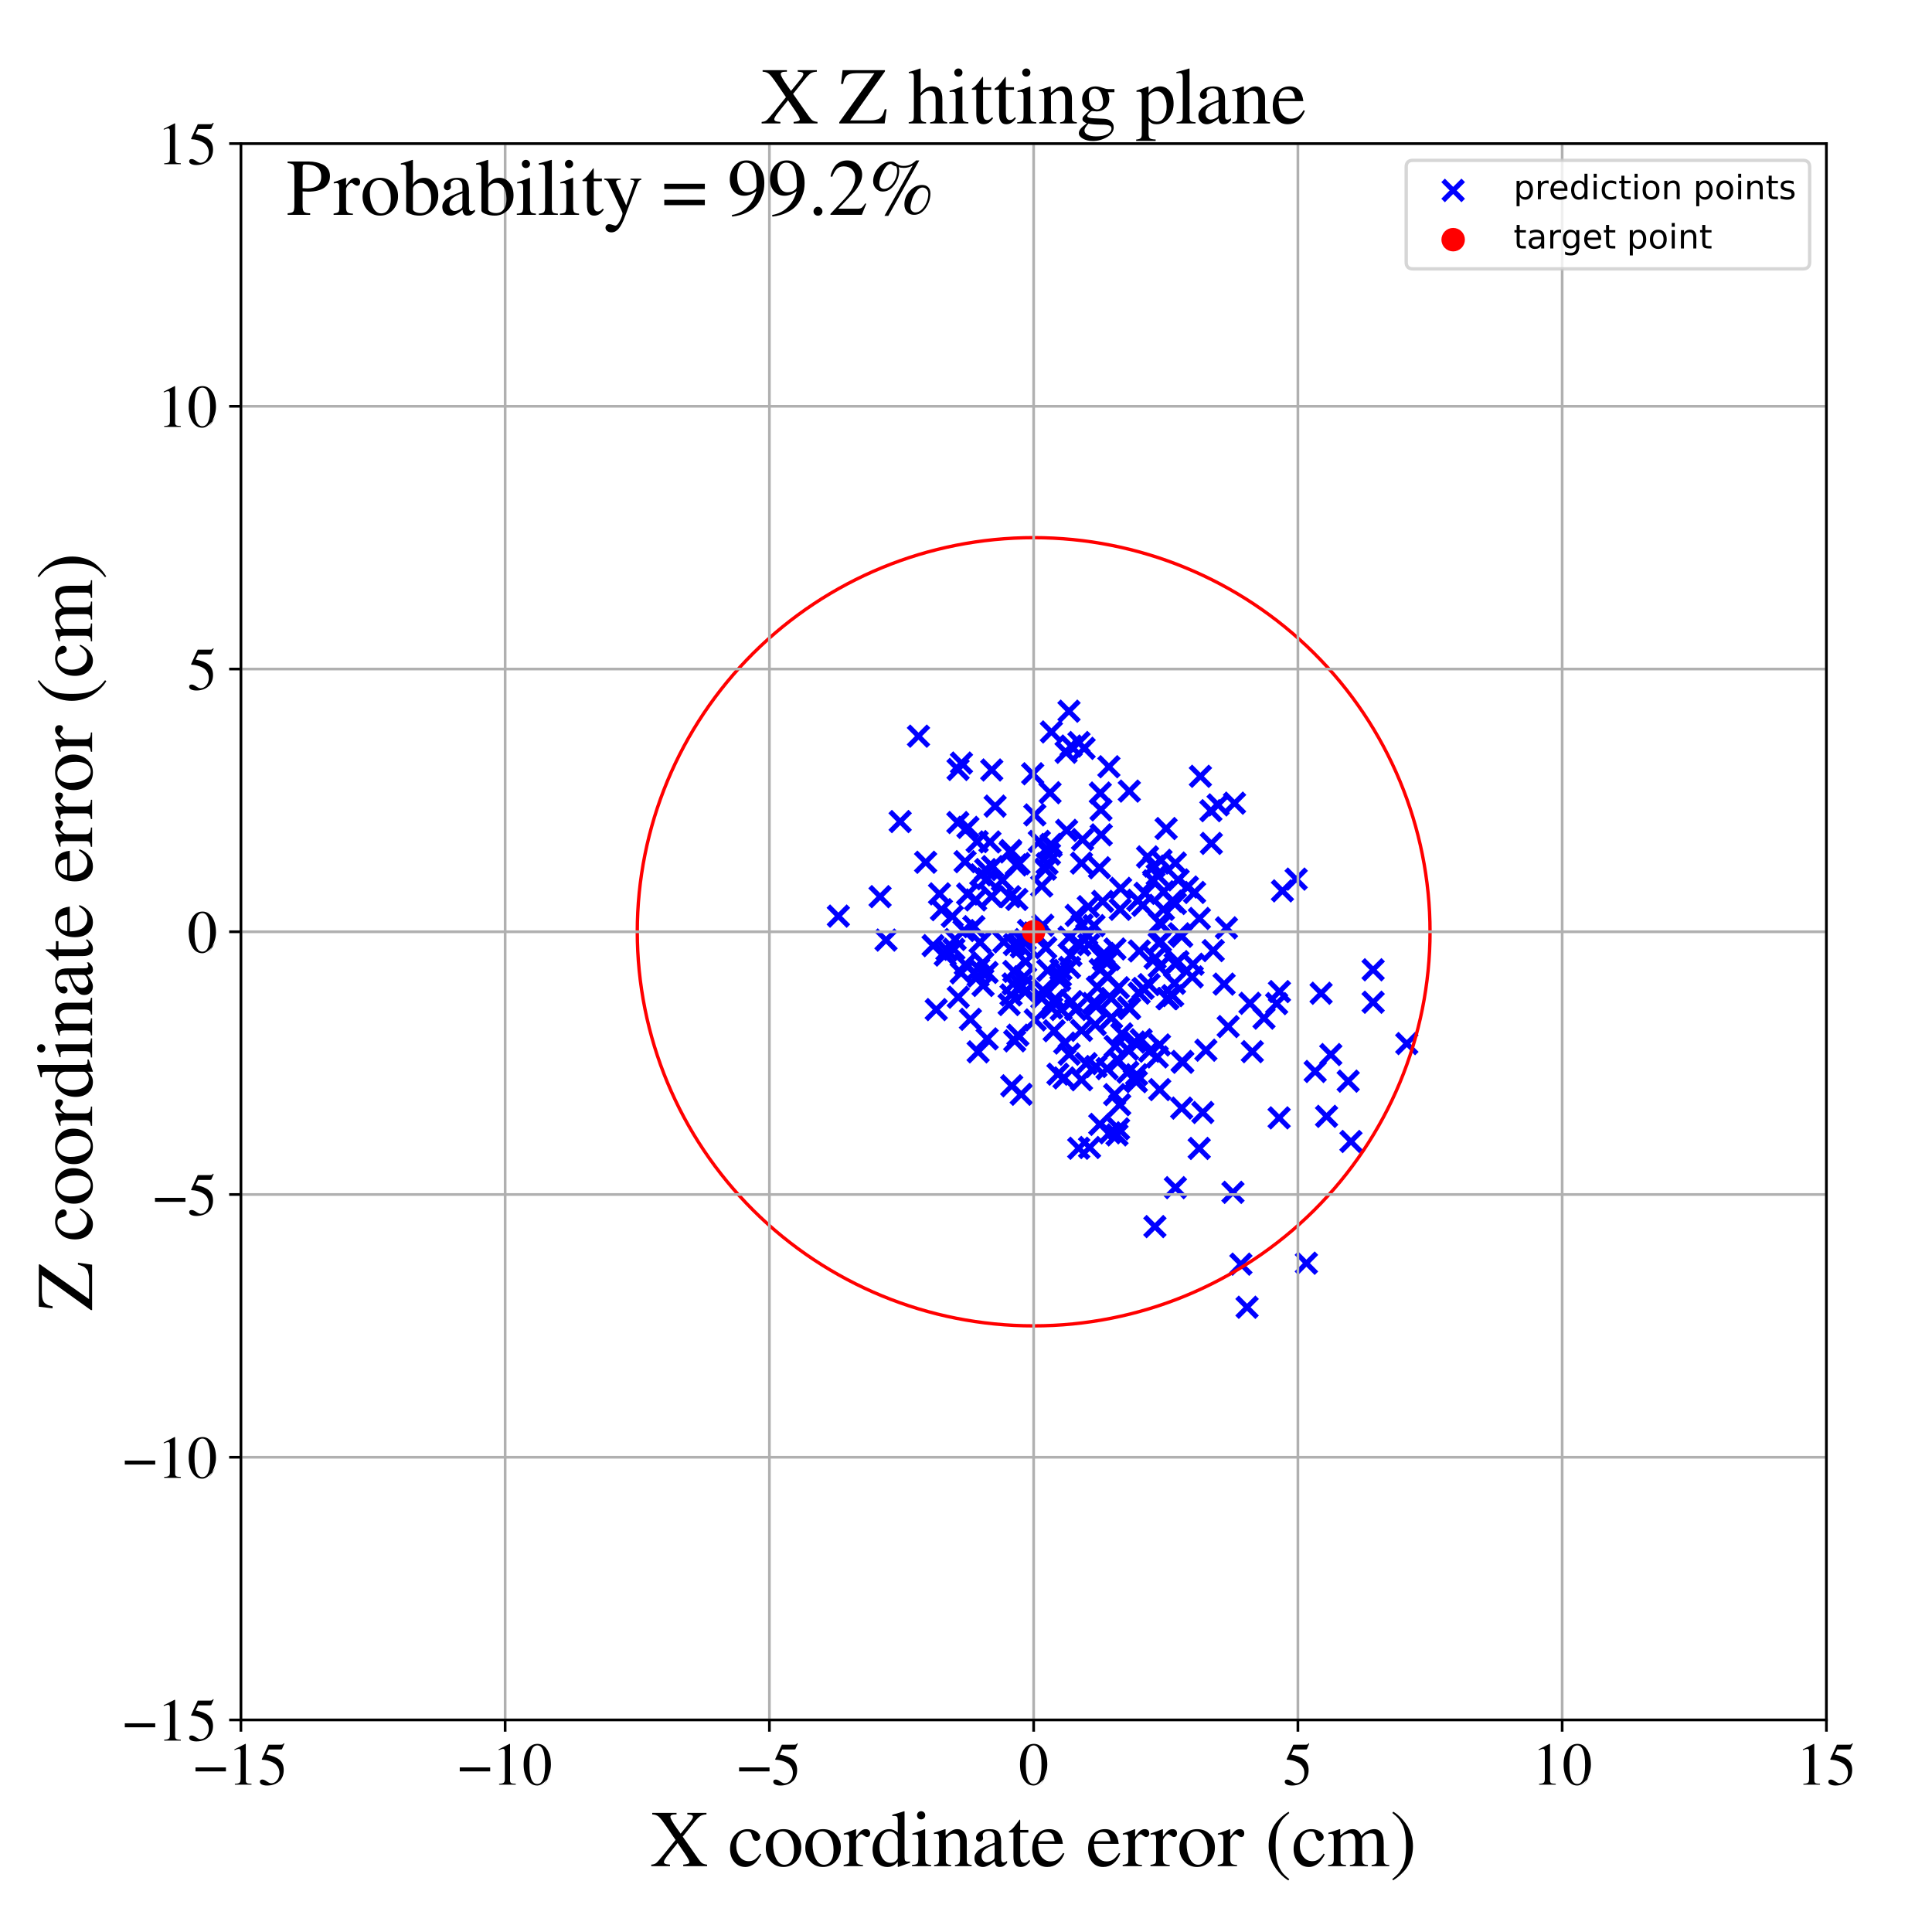 <?xml version="1.0" encoding="utf-8" standalone="no"?>
<!DOCTYPE svg PUBLIC "-//W3C//DTD SVG 1.1//EN"
  "http://www.w3.org/Graphics/SVG/1.1/DTD/svg11.dtd">
<!-- Created with matplotlib (https://matplotlib.org/) -->
<svg height="576pt" version="1.1" viewBox="0 0 576 576" width="576pt" xmlns="http://www.w3.org/2000/svg" xmlns:xlink="http://www.w3.org/1999/xlink">
 <defs>
  <style type="text/css">
*{stroke-linecap:butt;stroke-linejoin:round;}
  </style>
 </defs>
 <g id="figure_1">
  <g id="patch_1">
   <path d="M 0 576 
L 576 576 
L 576 0 
L 0 0 
z
" style="fill:#ffffff;"/>
  </g>
  <g id="axes_1">
   <g id="patch_2">
    <path d="M 71.822 512.784 
L 544.52 512.784 
L 544.52 42.802 
L 71.822 42.802 
z
" style="fill:#ffffff;"/>
   </g>
   <g id="PathCollection_1">
    <defs>
     <path d="M -3 3 
L 3 -3 
M -3 -3 
L 3 3 
" id="m27084e85a9" style="stroke:#0000ff;stroke-width:1.5;"/>
    </defs>
    <g clip-path="url(#p578816424e)">
     <use style="fill:#0000ff;stroke:#0000ff;stroke-width:1.5;" x="386.434" xlink:href="#m27084e85a9" y="262.099"/>
     <use style="fill:#0000ff;stroke:#0000ff;stroke-width:1.5;" x="312.369" xlink:href="#m27084e85a9" y="289.296"/>
     <use style="fill:#0000ff;stroke:#0000ff;stroke-width:1.5;" x="409.383" xlink:href="#m27084e85a9" y="298.807"/>
     <use style="fill:#0000ff;stroke:#0000ff;stroke-width:1.5;" x="338.789" xlink:href="#m27084e85a9" y="322.483"/>
     <use style="fill:#0000ff;stroke:#0000ff;stroke-width:1.5;" x="347.663" xlink:href="#m27084e85a9" y="247.021"/>
     <use style="fill:#0000ff;stroke:#0000ff;stroke-width:1.5;" x="249.944" xlink:href="#m27084e85a9" y="273.13"/>
     <use style="fill:#0000ff;stroke:#0000ff;stroke-width:1.5;" x="295.674" xlink:href="#m27084e85a9" y="267.268"/>
     <use style="fill:#0000ff;stroke:#0000ff;stroke-width:1.5;" x="313.464" xlink:href="#m27084e85a9" y="218.22"/>
     <use style="fill:#0000ff;stroke:#0000ff;stroke-width:1.5;" x="316.387" xlink:href="#m27084e85a9" y="301"/>
     <use style="fill:#0000ff;stroke:#0000ff;stroke-width:1.5;" x="333.497" xlink:href="#m27084e85a9" y="336.558"/>
     <use style="fill:#0000ff;stroke:#0000ff;stroke-width:1.5;" x="315.41" xlink:href="#m27084e85a9" y="320.247"/>
     <use style="fill:#0000ff;stroke:#0000ff;stroke-width:1.5;" x="294.304" xlink:href="#m27084e85a9" y="309.722"/>
     <use style="fill:#0000ff;stroke:#0000ff;stroke-width:1.5;" x="331.308" xlink:href="#m27084e85a9" y="297.658"/>
     <use style="fill:#0000ff;stroke:#0000ff;stroke-width:1.5;" x="322.426" xlink:href="#m27084e85a9" y="307.206"/>
     <use style="fill:#0000ff;stroke:#0000ff;stroke-width:1.5;" x="286.544" xlink:href="#m27084e85a9" y="290.05"/>
     <use style="fill:#0000ff;stroke:#0000ff;stroke-width:1.5;" x="327.997" xlink:href="#m27084e85a9" y="289.075"/>
     <use style="fill:#0000ff;stroke:#0000ff;stroke-width:1.5;" x="289.318" xlink:href="#m27084e85a9" y="303.897"/>
     <use style="fill:#0000ff;stroke:#0000ff;stroke-width:1.5;" x="352.632" xlink:href="#m27084e85a9" y="316.695"/>
     <use style="fill:#0000ff;stroke:#0000ff;stroke-width:1.5;" x="342.121" xlink:href="#m27084e85a9" y="255.465"/>
     <use style="fill:#0000ff;stroke:#0000ff;stroke-width:1.5;" x="296.683" xlink:href="#m27084e85a9" y="240.336"/>
     <use style="fill:#0000ff;stroke:#0000ff;stroke-width:1.5;" x="287.399" xlink:href="#m27084e85a9" y="277.424"/>
     <use style="fill:#0000ff;stroke:#0000ff;stroke-width:1.5;" x="401.948" xlink:href="#m27084e85a9" y="322.329"/>
     <use style="fill:#0000ff;stroke:#0000ff;stroke-width:1.5;" x="355.667" xlink:href="#m27084e85a9" y="287.473"/>
     <use style="fill:#0000ff;stroke:#0000ff;stroke-width:1.5;" x="324.451" xlink:href="#m27084e85a9" y="270.306"/>
     <use style="fill:#0000ff;stroke:#0000ff;stroke-width:1.5;" x="333.015" xlink:href="#m27084e85a9" y="338.36"/>
     <use style="fill:#0000ff;stroke:#0000ff;stroke-width:1.5;" x="338.246" xlink:href="#m27084e85a9" y="310.678"/>
     <use style="fill:#0000ff;stroke:#0000ff;stroke-width:1.5;" x="320.853" xlink:href="#m27084e85a9" y="272.918"/>
     <use style="fill:#0000ff;stroke:#0000ff;stroke-width:1.5;" x="293.012" xlink:href="#m27084e85a9" y="287.091"/>
     <use style="fill:#0000ff;stroke:#0000ff;stroke-width:1.5;" x="324.838" xlink:href="#m27084e85a9" y="342.11"/>
     <use style="fill:#0000ff;stroke:#0000ff;stroke-width:1.5;" x="351.257" xlink:href="#m27084e85a9" y="262.324"/>
     <use style="fill:#0000ff;stroke:#0000ff;stroke-width:1.5;" x="345.596" xlink:href="#m27084e85a9" y="288.223"/>
     <use style="fill:#0000ff;stroke:#0000ff;stroke-width:1.5;" x="326.748" xlink:href="#m27084e85a9" y="317.963"/>
     <use style="fill:#0000ff;stroke:#0000ff;stroke-width:1.5;" x="326.163" xlink:href="#m27084e85a9" y="275.957"/>
     <use style="fill:#0000ff;stroke:#0000ff;stroke-width:1.5;" x="333.971" xlink:href="#m27084e85a9" y="271.105"/>
     <use style="fill:#0000ff;stroke:#0000ff;stroke-width:1.5;" x="291.319" xlink:href="#m27084e85a9" y="250.917"/>
     <use style="fill:#0000ff;stroke:#0000ff;stroke-width:1.5;" x="323.824" xlink:href="#m27084e85a9" y="317.109"/>
     <use style="fill:#0000ff;stroke:#0000ff;stroke-width:1.5;" x="350.17" xlink:href="#m27084e85a9" y="293.156"/>
     <use style="fill:#0000ff;stroke:#0000ff;stroke-width:1.5;" x="302.428" xlink:href="#m27084e85a9" y="281.609"/>
     <use style="fill:#0000ff;stroke:#0000ff;stroke-width:1.5;" x="280.106" xlink:href="#m27084e85a9" y="266.491"/>
     <use style="fill:#0000ff;stroke:#0000ff;stroke-width:1.5;" x="357.884" xlink:href="#m27084e85a9" y="231.448"/>
     <use style="fill:#0000ff;stroke:#0000ff;stroke-width:1.5;" x="359.519" xlink:href="#m27084e85a9" y="313.105"/>
     <use style="fill:#0000ff;stroke:#0000ff;stroke-width:1.5;" x="330.656" xlink:href="#m27084e85a9" y="286.041"/>
     <use style="fill:#0000ff;stroke:#0000ff;stroke-width:1.5;" x="321.466" xlink:href="#m27084e85a9" y="281.226"/>
     <use style="fill:#0000ff;stroke:#0000ff;stroke-width:1.5;" x="340.691" xlink:href="#m27084e85a9" y="269.915"/>
     <use style="fill:#0000ff;stroke:#0000ff;stroke-width:1.5;" x="381.355" xlink:href="#m27084e85a9" y="333.278"/>
     <use style="fill:#0000ff;stroke:#0000ff;stroke-width:1.5;" x="354.014" xlink:href="#m27084e85a9" y="264.448"/>
     <use style="fill:#0000ff;stroke:#0000ff;stroke-width:1.5;" x="352.297" xlink:href="#m27084e85a9" y="330.367"/>
     <use style="fill:#0000ff;stroke:#0000ff;stroke-width:1.5;" x="323.213" xlink:href="#m27084e85a9" y="223.105"/>
     <use style="fill:#0000ff;stroke:#0000ff;stroke-width:1.5;" x="345.681" xlink:href="#m27084e85a9" y="311.538"/>
     <use style="fill:#0000ff;stroke:#0000ff;stroke-width:1.5;" x="285.685" xlink:href="#m27084e85a9" y="297.306"/>
     <use style="fill:#0000ff;stroke:#0000ff;stroke-width:1.5;" x="347.96" xlink:href="#m27084e85a9" y="297.713"/>
     <use style="fill:#0000ff;stroke:#0000ff;stroke-width:1.5;" x="264.153" xlink:href="#m27084e85a9" y="280.274"/>
     <use style="fill:#0000ff;stroke:#0000ff;stroke-width:1.5;" x="316.148" xlink:href="#m27084e85a9" y="290.937"/>
     <use style="fill:#0000ff;stroke:#0000ff;stroke-width:1.5;" x="319.471" xlink:href="#m27084e85a9" y="298.599"/>
     <use style="fill:#0000ff;stroke:#0000ff;stroke-width:1.5;" x="323.995" xlink:href="#m27084e85a9" y="278.585"/>
     <use style="fill:#0000ff;stroke:#0000ff;stroke-width:1.5;" x="317.833" xlink:href="#m27084e85a9" y="224.283"/>
     <use style="fill:#0000ff;stroke:#0000ff;stroke-width:1.5;" x="303.833" xlink:href="#m27084e85a9" y="257.473"/>
     <use style="fill:#0000ff;stroke:#0000ff;stroke-width:1.5;" x="393.867" xlink:href="#m27084e85a9" y="296.127"/>
     <use style="fill:#0000ff;stroke:#0000ff;stroke-width:1.5;" x="352.319" xlink:href="#m27084e85a9" y="279.149"/>
     <use style="fill:#0000ff;stroke:#0000ff;stroke-width:1.5;" x="336.145" xlink:href="#m27084e85a9" y="312.833"/>
     <use style="fill:#0000ff;stroke:#0000ff;stroke-width:1.5;" x="328.744" xlink:href="#m27084e85a9" y="268.738"/>
     <use style="fill:#0000ff;stroke:#0000ff;stroke-width:1.5;" x="295.926" xlink:href="#m27084e85a9" y="258.365"/>
     <use style="fill:#0000ff;stroke:#0000ff;stroke-width:1.5;" x="310.907" xlink:href="#m27084e85a9" y="275.853"/>
     <use style="fill:#0000ff;stroke:#0000ff;stroke-width:1.5;" x="301.087" xlink:href="#m27084e85a9" y="267.335"/>
     <use style="fill:#0000ff;stroke:#0000ff;stroke-width:1.5;" x="349.618" xlink:href="#m27084e85a9" y="296.826"/>
     <use style="fill:#0000ff;stroke:#0000ff;stroke-width:1.5;" x="312.161" xlink:href="#m27084e85a9" y="257.483"/>
     <use style="fill:#0000ff;stroke:#0000ff;stroke-width:1.5;" x="369.955" xlink:href="#m27084e85a9" y="376.891"/>
     <use style="fill:#0000ff;stroke:#0000ff;stroke-width:1.5;" x="372.653" xlink:href="#m27084e85a9" y="299.131"/>
     <use style="fill:#0000ff;stroke:#0000ff;stroke-width:1.5;" x="389.486" xlink:href="#m27084e85a9" y="376.605"/>
     <use style="fill:#0000ff;stroke:#0000ff;stroke-width:1.5;" x="302.053" xlink:href="#m27084e85a9" y="293.355"/>
     <use style="fill:#0000ff;stroke:#0000ff;stroke-width:1.5;" x="330.243" xlink:href="#m27084e85a9" y="290.914"/>
     <use style="fill:#0000ff;stroke:#0000ff;stroke-width:1.5;" x="357.527" xlink:href="#m27084e85a9" y="342.389"/>
     <use style="fill:#0000ff;stroke:#0000ff;stroke-width:1.5;" x="345.02" xlink:href="#m27084e85a9" y="315.114"/>
     <use style="fill:#0000ff;stroke:#0000ff;stroke-width:1.5;" x="328.976" xlink:href="#m27084e85a9" y="286.015"/>
     <use style="fill:#0000ff;stroke:#0000ff;stroke-width:1.5;" x="346.192" xlink:href="#m27084e85a9" y="275.55"/>
     <use style="fill:#0000ff;stroke:#0000ff;stroke-width:1.5;" x="305.625" xlink:href="#m27084e85a9" y="295.697"/>
     <use style="fill:#0000ff;stroke:#0000ff;stroke-width:1.5;" x="339.62" xlink:href="#m27084e85a9" y="296.094"/>
     <use style="fill:#0000ff;stroke:#0000ff;stroke-width:1.5;" x="286.647" xlink:href="#m27084e85a9" y="227.503"/>
     <use style="fill:#0000ff;stroke:#0000ff;stroke-width:1.5;" x="341.382" xlink:href="#m27084e85a9" y="266.336"/>
     <use style="fill:#0000ff;stroke:#0000ff;stroke-width:1.5;" x="330.062" xlink:href="#m27084e85a9" y="318.601"/>
     <use style="fill:#0000ff;stroke:#0000ff;stroke-width:1.5;" x="333.833" xlink:href="#m27084e85a9" y="329.348"/>
     <use style="fill:#0000ff;stroke:#0000ff;stroke-width:1.5;" x="396.762" xlink:href="#m27084e85a9" y="314.404"/>
     <use style="fill:#0000ff;stroke:#0000ff;stroke-width:1.5;" x="345.606" xlink:href="#m27084e85a9" y="281.202"/>
     <use style="fill:#0000ff;stroke:#0000ff;stroke-width:1.5;" x="380.615" xlink:href="#m27084e85a9" y="299.21"/>
     <use style="fill:#0000ff;stroke:#0000ff;stroke-width:1.5;" x="301.329" xlink:href="#m27084e85a9" y="253.588"/>
     <use style="fill:#0000ff;stroke:#0000ff;stroke-width:1.5;" x="361.149" xlink:href="#m27084e85a9" y="251.448"/>
     <use style="fill:#0000ff;stroke:#0000ff;stroke-width:1.5;" x="358.606" xlink:href="#m27084e85a9" y="331.67"/>
     <use style="fill:#0000ff;stroke:#0000ff;stroke-width:1.5;" x="344.319" xlink:href="#m27084e85a9" y="365.694"/>
     <use style="fill:#0000ff;stroke:#0000ff;stroke-width:1.5;" x="352.429" xlink:href="#m27084e85a9" y="316.457"/>
     <use style="fill:#0000ff;stroke:#0000ff;stroke-width:1.5;" x="346.846" xlink:href="#m27084e85a9" y="271.118"/>
     <use style="fill:#0000ff;stroke:#0000ff;stroke-width:1.5;" x="295.681" xlink:href="#m27084e85a9" y="229.562"/>
     <use style="fill:#0000ff;stroke:#0000ff;stroke-width:1.5;" x="327.173" xlink:href="#m27084e85a9" y="294.318"/>
     <use style="fill:#0000ff;stroke:#0000ff;stroke-width:1.5;" x="314.29" xlink:href="#m27084e85a9" y="307.309"/>
     <use style="fill:#0000ff;stroke:#0000ff;stroke-width:1.5;" x="290.341" xlink:href="#m27084e85a9" y="276.273"/>
     <use style="fill:#0000ff;stroke:#0000ff;stroke-width:1.5;" x="409.38" xlink:href="#m27084e85a9" y="289.13"/>
     <use style="fill:#0000ff;stroke:#0000ff;stroke-width:1.5;" x="287.722" xlink:href="#m27084e85a9" y="256.892"/>
     <use style="fill:#0000ff;stroke:#0000ff;stroke-width:1.5;" x="291.788" xlink:href="#m27084e85a9" y="288.782"/>
     <use style="fill:#0000ff;stroke:#0000ff;stroke-width:1.5;" x="288.483" xlink:href="#m27084e85a9" y="266.558"/>
     <use style="fill:#0000ff;stroke:#0000ff;stroke-width:1.5;" x="340.795" xlink:href="#m27084e85a9" y="294.688"/>
     <use style="fill:#0000ff;stroke:#0000ff;stroke-width:1.5;" x="290.878" xlink:href="#m27084e85a9" y="268.305"/>
     <use style="fill:#0000ff;stroke:#0000ff;stroke-width:1.5;" x="339.678" xlink:href="#m27084e85a9" y="283.515"/>
     <use style="fill:#0000ff;stroke:#0000ff;stroke-width:1.5;" x="334.102" xlink:href="#m27084e85a9" y="264.854"/>
     <use style="fill:#0000ff;stroke:#0000ff;stroke-width:1.5;" x="293.091" xlink:href="#m27084e85a9" y="293.806"/>
     <use style="fill:#0000ff;stroke:#0000ff;stroke-width:1.5;" x="318.765" xlink:href="#m27084e85a9" y="314.299"/>
     <use style="fill:#0000ff;stroke:#0000ff;stroke-width:1.5;" x="314.768" xlink:href="#m27084e85a9" y="298.005"/>
     <use style="fill:#0000ff;stroke:#0000ff;stroke-width:1.5;" x="361.709" xlink:href="#m27084e85a9" y="283.407"/>
     <use style="fill:#0000ff;stroke:#0000ff;stroke-width:1.5;" x="321.682" xlink:href="#m27084e85a9" y="221.371"/>
     <use style="fill:#0000ff;stroke:#0000ff;stroke-width:1.5;" x="336.44" xlink:href="#m27084e85a9" y="300.267"/>
     <use style="fill:#0000ff;stroke:#0000ff;stroke-width:1.5;" x="329.122" xlink:href="#m27084e85a9" y="284.258"/>
     <use style="fill:#0000ff;stroke:#0000ff;stroke-width:1.5;" x="331.373" xlink:href="#m27084e85a9" y="303.386"/>
     <use style="fill:#0000ff;stroke:#0000ff;stroke-width:1.5;" x="285.569" xlink:href="#m27084e85a9" y="245.232"/>
     <use style="fill:#0000ff;stroke:#0000ff;stroke-width:1.5;" x="327.1" xlink:href="#m27084e85a9" y="299.637"/>
     <use style="fill:#0000ff;stroke:#0000ff;stroke-width:1.5;" x="328.315" xlink:href="#m27084e85a9" y="248.895"/>
     <use style="fill:#0000ff;stroke:#0000ff;stroke-width:1.5;" x="315.957" xlink:href="#m27084e85a9" y="292.181"/>
     <use style="fill:#0000ff;stroke:#0000ff;stroke-width:1.5;" x="334.439" xlink:href="#m27084e85a9" y="308.228"/>
     <use style="fill:#0000ff;stroke:#0000ff;stroke-width:1.5;" x="361.011" xlink:href="#m27084e85a9" y="241.697"/>
     <use style="fill:#0000ff;stroke:#0000ff;stroke-width:1.5;" x="308.304" xlink:href="#m27084e85a9" y="278.144"/>
     <use style="fill:#0000ff;stroke:#0000ff;stroke-width:1.5;" x="308.638" xlink:href="#m27084e85a9" y="304.087"/>
     <use style="fill:#0000ff;stroke:#0000ff;stroke-width:1.5;" x="302.972" xlink:href="#m27084e85a9" y="257.866"/>
     <use style="fill:#0000ff;stroke:#0000ff;stroke-width:1.5;" x="313.053" xlink:href="#m27084e85a9" y="236.338"/>
     <use style="fill:#0000ff;stroke:#0000ff;stroke-width:1.5;" x="344.06" xlink:href="#m27084e85a9" y="258.209"/>
     <use style="fill:#0000ff;stroke:#0000ff;stroke-width:1.5;" x="395.495" xlink:href="#m27084e85a9" y="332.827"/>
     <use style="fill:#0000ff;stroke:#0000ff;stroke-width:1.5;" x="285.63" xlink:href="#m27084e85a9" y="229.404"/>
     <use style="fill:#0000ff;stroke:#0000ff;stroke-width:1.5;" x="351.187" xlink:href="#m27084e85a9" y="286.701"/>
     <use style="fill:#0000ff;stroke:#0000ff;stroke-width:1.5;" x="333.431" xlink:href="#m27084e85a9" y="294.474"/>
     <use style="fill:#0000ff;stroke:#0000ff;stroke-width:1.5;" x="350.349" xlink:href="#m27084e85a9" y="287.357"/>
     <use style="fill:#0000ff;stroke:#0000ff;stroke-width:1.5;" x="339.218" xlink:href="#m27084e85a9" y="268.404"/>
     <use style="fill:#0000ff;stroke:#0000ff;stroke-width:1.5;" x="328.04" xlink:href="#m27084e85a9" y="236.435"/>
     <use style="fill:#0000ff;stroke:#0000ff;stroke-width:1.5;" x="342.585" xlink:href="#m27084e85a9" y="293.541"/>
     <use style="fill:#0000ff;stroke:#0000ff;stroke-width:1.5;" x="292.401" xlink:href="#m27084e85a9" y="260.836"/>
     <use style="fill:#0000ff;stroke:#0000ff;stroke-width:1.5;" x="365.651" xlink:href="#m27084e85a9" y="276.626"/>
     <use style="fill:#0000ff;stroke:#0000ff;stroke-width:1.5;" x="345.009" xlink:href="#m27084e85a9" y="260.835"/>
     <use style="fill:#0000ff;stroke:#0000ff;stroke-width:1.5;" x="324.632" xlink:href="#m27084e85a9" y="281.604"/>
     <use style="fill:#0000ff;stroke:#0000ff;stroke-width:1.5;" x="318.001" xlink:href="#m27084e85a9" y="247.557"/>
     <use style="fill:#0000ff;stroke:#0000ff;stroke-width:1.5;" x="344.387" xlink:href="#m27084e85a9" y="285.643"/>
     <use style="fill:#0000ff;stroke:#0000ff;stroke-width:1.5;" x="350.417" xlink:href="#m27084e85a9" y="257.312"/>
     <use style="fill:#0000ff;stroke:#0000ff;stroke-width:1.5;" x="291.61" xlink:href="#m27084e85a9" y="290.996"/>
     <use style="fill:#0000ff;stroke:#0000ff;stroke-width:1.5;" x="284.767" xlink:href="#m27084e85a9" y="280.096"/>
     <use style="fill:#0000ff;stroke:#0000ff;stroke-width:1.5;" x="313.549" xlink:href="#m27084e85a9" y="300.522"/>
     <use style="fill:#0000ff;stroke:#0000ff;stroke-width:1.5;" x="288.572" xlink:href="#m27084e85a9" y="246.667"/>
     <use style="fill:#0000ff;stroke:#0000ff;stroke-width:1.5;" x="304.495" xlink:href="#m27084e85a9" y="282.281"/>
     <use style="fill:#0000ff;stroke:#0000ff;stroke-width:1.5;" x="318.886" xlink:href="#m27084e85a9" y="288.431"/>
     <use style="fill:#0000ff;stroke:#0000ff;stroke-width:1.5;" x="321.615" xlink:href="#m27084e85a9" y="342.34"/>
     <use style="fill:#0000ff;stroke:#0000ff;stroke-width:1.5;" x="311.653" xlink:href="#m27084e85a9" y="259.141"/>
     <use style="fill:#0000ff;stroke:#0000ff;stroke-width:1.5;" x="345.972" xlink:href="#m27084e85a9" y="280.659"/>
     <use style="fill:#0000ff;stroke:#0000ff;stroke-width:1.5;" x="300.856" xlink:href="#m27084e85a9" y="299.483"/>
     <use style="fill:#0000ff;stroke:#0000ff;stroke-width:1.5;" x="312.896" xlink:href="#m27084e85a9" y="254.651"/>
     <use style="fill:#0000ff;stroke:#0000ff;stroke-width:1.5;" x="308.519" xlink:href="#m27084e85a9" y="242.955"/>
     <use style="fill:#0000ff;stroke:#0000ff;stroke-width:1.5;" x="305.144" xlink:href="#m27084e85a9" y="280.703"/>
     <use style="fill:#0000ff;stroke:#0000ff;stroke-width:1.5;" x="291.618" xlink:href="#m27084e85a9" y="313.592"/>
     <use style="fill:#0000ff;stroke:#0000ff;stroke-width:1.5;" x="342.721" xlink:href="#m27084e85a9" y="313.414"/>
     <use style="fill:#0000ff;stroke:#0000ff;stroke-width:1.5;" x="322.744" xlink:href="#m27084e85a9" y="250.307"/>
     <use style="fill:#0000ff;stroke:#0000ff;stroke-width:1.5;" x="318.707" xlink:href="#m27084e85a9" y="212.035"/>
     <use style="fill:#0000ff;stroke:#0000ff;stroke-width:1.5;" x="302.274" xlink:href="#m27084e85a9" y="289.616"/>
     <use style="fill:#0000ff;stroke:#0000ff;stroke-width:1.5;" x="345.751" xlink:href="#m27084e85a9" y="324.848"/>
     <use style="fill:#0000ff;stroke:#0000ff;stroke-width:1.5;" x="368.051" xlink:href="#m27084e85a9" y="239.454"/>
     <use style="fill:#0000ff;stroke:#0000ff;stroke-width:1.5;" x="325.897" xlink:href="#m27084e85a9" y="299.158"/>
     <use style="fill:#0000ff;stroke:#0000ff;stroke-width:1.5;" x="376.846" xlink:href="#m27084e85a9" y="303.546"/>
     <use style="fill:#0000ff;stroke:#0000ff;stroke-width:1.5;" x="367.586" xlink:href="#m27084e85a9" y="355.48"/>
     <use style="fill:#0000ff;stroke:#0000ff;stroke-width:1.5;" x="321.916" xlink:href="#m27084e85a9" y="281.717"/>
     <use style="fill:#0000ff;stroke:#0000ff;stroke-width:1.5;" x="304.466" xlink:href="#m27084e85a9" y="326.243"/>
     <use style="fill:#0000ff;stroke:#0000ff;stroke-width:1.5;" x="346.149" xlink:href="#m27084e85a9" y="256.501"/>
     <use style="fill:#0000ff;stroke:#0000ff;stroke-width:1.5;" x="294.289" xlink:href="#m27084e85a9" y="289.925"/>
     <use style="fill:#0000ff;stroke:#0000ff;stroke-width:1.5;" x="319.338" xlink:href="#m27084e85a9" y="222.426"/>
     <use style="fill:#0000ff;stroke:#0000ff;stroke-width:1.5;" x="305.302" xlink:href="#m27084e85a9" y="291.206"/>
     <use style="fill:#0000ff;stroke:#0000ff;stroke-width:1.5;" x="366.164" xlink:href="#m27084e85a9" y="306.057"/>
     <use style="fill:#0000ff;stroke:#0000ff;stroke-width:1.5;" x="381.45" xlink:href="#m27084e85a9" y="295.629"/>
     <use style="fill:#0000ff;stroke:#0000ff;stroke-width:1.5;" x="278.181" xlink:href="#m27084e85a9" y="281.924"/>
     <use style="fill:#0000ff;stroke:#0000ff;stroke-width:1.5;" x="382.342" xlink:href="#m27084e85a9" y="265.602"/>
     <use style="fill:#0000ff;stroke:#0000ff;stroke-width:1.5;" x="305.644" xlink:href="#m27084e85a9" y="280.12"/>
     <use style="fill:#0000ff;stroke:#0000ff;stroke-width:1.5;" x="402.771" xlink:href="#m27084e85a9" y="340.315"/>
     <use style="fill:#0000ff;stroke:#0000ff;stroke-width:1.5;" x="332.478" xlink:href="#m27084e85a9" y="311.969"/>
     <use style="fill:#0000ff;stroke:#0000ff;stroke-width:1.5;" x="338.167" xlink:href="#m27084e85a9" y="321.873"/>
     <use style="fill:#0000ff;stroke:#0000ff;stroke-width:1.5;" x="348.206" xlink:href="#m27084e85a9" y="297.719"/>
     <use style="fill:#0000ff;stroke:#0000ff;stroke-width:1.5;" x="340.229" xlink:href="#m27084e85a9" y="309.983"/>
     <use style="fill:#0000ff;stroke:#0000ff;stroke-width:1.5;" x="301.63" xlink:href="#m27084e85a9" y="323.719"/>
     <use style="fill:#0000ff;stroke:#0000ff;stroke-width:1.5;" x="309.856" xlink:href="#m27084e85a9" y="250.846"/>
     <use style="fill:#0000ff;stroke:#0000ff;stroke-width:1.5;" x="280.672" xlink:href="#m27084e85a9" y="271.205"/>
     <use style="fill:#0000ff;stroke:#0000ff;stroke-width:1.5;" x="298.85" xlink:href="#m27084e85a9" y="262.438"/>
     <use style="fill:#0000ff;stroke:#0000ff;stroke-width:1.5;" x="275.97" xlink:href="#m27084e85a9" y="257.074"/>
     <use style="fill:#0000ff;stroke:#0000ff;stroke-width:1.5;" x="279.127" xlink:href="#m27084e85a9" y="300.996"/>
     <use style="fill:#0000ff;stroke:#0000ff;stroke-width:1.5;" x="313.341" xlink:href="#m27084e85a9" y="251.754"/>
     <use style="fill:#0000ff;stroke:#0000ff;stroke-width:1.5;" x="305.788" xlink:href="#m27084e85a9" y="286.658"/>
     <use style="fill:#0000ff;stroke:#0000ff;stroke-width:1.5;" x="262.383" xlink:href="#m27084e85a9" y="267.324"/>
     <use style="fill:#0000ff;stroke:#0000ff;stroke-width:1.5;" x="336.691" xlink:href="#m27084e85a9" y="235.859"/>
     <use style="fill:#0000ff;stroke:#0000ff;stroke-width:1.5;" x="322.627" xlink:href="#m27084e85a9" y="275.759"/>
     <use style="fill:#0000ff;stroke:#0000ff;stroke-width:1.5;" x="364.952" xlink:href="#m27084e85a9" y="293.396"/>
     <use style="fill:#0000ff;stroke:#0000ff;stroke-width:1.5;" x="371.796" xlink:href="#m27084e85a9" y="389.739"/>
     <use style="fill:#0000ff;stroke:#0000ff;stroke-width:1.5;" x="316.298" xlink:href="#m27084e85a9" y="289.029"/>
     <use style="fill:#0000ff;stroke:#0000ff;stroke-width:1.5;" x="310.567" xlink:href="#m27084e85a9" y="264.166"/>
     <use style="fill:#0000ff;stroke:#0000ff;stroke-width:1.5;" x="336.258" xlink:href="#m27084e85a9" y="319.657"/>
     <use style="fill:#0000ff;stroke:#0000ff;stroke-width:1.5;" x="282.303" xlink:href="#m27084e85a9" y="283.258"/>
     <use style="fill:#0000ff;stroke:#0000ff;stroke-width:1.5;" x="328.238" xlink:href="#m27084e85a9" y="241.435"/>
     <use style="fill:#0000ff;stroke:#0000ff;stroke-width:1.5;" x="301.418" xlink:href="#m27084e85a9" y="296.636"/>
     <use style="fill:#0000ff;stroke:#0000ff;stroke-width:1.5;" x="326.522" xlink:href="#m27084e85a9" y="305.486"/>
     <use style="fill:#0000ff;stroke:#0000ff;stroke-width:1.5;" x="327.8" xlink:href="#m27084e85a9" y="258.712"/>
     <use style="fill:#0000ff;stroke:#0000ff;stroke-width:1.5;" x="317.216" xlink:href="#m27084e85a9" y="321.37"/>
     <use style="fill:#0000ff;stroke:#0000ff;stroke-width:1.5;" x="313.369" xlink:href="#m27084e85a9" y="252.302"/>
     <use style="fill:#0000ff;stroke:#0000ff;stroke-width:1.5;" x="292.175" xlink:href="#m27084e85a9" y="280.931"/>
     <use style="fill:#0000ff;stroke:#0000ff;stroke-width:1.5;" x="314.074" xlink:href="#m27084e85a9" y="298.34"/>
     <use style="fill:#0000ff;stroke:#0000ff;stroke-width:1.5;" x="363.166" xlink:href="#m27084e85a9" y="239.973"/>
     <use style="fill:#0000ff;stroke:#0000ff;stroke-width:1.5;" x="302.518" xlink:href="#m27084e85a9" y="310.318"/>
     <use style="fill:#0000ff;stroke:#0000ff;stroke-width:1.5;" x="304.705" xlink:href="#m27084e85a9" y="293.99"/>
     <use style="fill:#0000ff;stroke:#0000ff;stroke-width:1.5;" x="295.144" xlink:href="#m27084e85a9" y="251.016"/>
     <use style="fill:#0000ff;stroke:#0000ff;stroke-width:1.5;" x="303.142" xlink:href="#m27084e85a9" y="268.154"/>
     <use style="fill:#0000ff;stroke:#0000ff;stroke-width:1.5;" x="320.69" xlink:href="#m27084e85a9" y="300.97"/>
     <use style="fill:#0000ff;stroke:#0000ff;stroke-width:1.5;" x="346.909" xlink:href="#m27084e85a9" y="265.861"/>
     <use style="fill:#0000ff;stroke:#0000ff;stroke-width:1.5;" x="284.393" xlink:href="#m27084e85a9" y="283.013"/>
     <use style="fill:#0000ff;stroke:#0000ff;stroke-width:1.5;" x="294.278" xlink:href="#m27084e85a9" y="261.992"/>
     <use style="fill:#0000ff;stroke:#0000ff;stroke-width:1.5;" x="281.809" xlink:href="#m27084e85a9" y="284.745"/>
     <use style="fill:#0000ff;stroke:#0000ff;stroke-width:1.5;" x="345.7" xlink:href="#m27084e85a9" y="275.137"/>
     <use style="fill:#0000ff;stroke:#0000ff;stroke-width:1.5;" x="330.603" xlink:href="#m27084e85a9" y="228.594"/>
     <use style="fill:#0000ff;stroke:#0000ff;stroke-width:1.5;" x="322.435" xlink:href="#m27084e85a9" y="321.918"/>
     <use style="fill:#0000ff;stroke:#0000ff;stroke-width:1.5;" x="301.171" xlink:href="#m27084e85a9" y="254.005"/>
     <use style="fill:#0000ff;stroke:#0000ff;stroke-width:1.5;" x="283.917" xlink:href="#m27084e85a9" y="273.206"/>
     <use style="fill:#0000ff;stroke:#0000ff;stroke-width:1.5;" x="343.918" xlink:href="#m27084e85a9" y="262.612"/>
     <use style="fill:#0000ff;stroke:#0000ff;stroke-width:1.5;" x="336.769" xlink:href="#m27084e85a9" y="300.698"/>
     <use style="fill:#0000ff;stroke:#0000ff;stroke-width:1.5;" x="303.469" xlink:href="#m27084e85a9" y="308.624"/>
     <use style="fill:#0000ff;stroke:#0000ff;stroke-width:1.5;" x="332.408" xlink:href="#m27084e85a9" y="282.923"/>
     <use style="fill:#0000ff;stroke:#0000ff;stroke-width:1.5;" x="350.422" xlink:href="#m27084e85a9" y="269.356"/>
     <use style="fill:#0000ff;stroke:#0000ff;stroke-width:1.5;" x="351.574" xlink:href="#m27084e85a9" y="278.411"/>
     <use style="fill:#0000ff;stroke:#0000ff;stroke-width:1.5;" x="310.941" xlink:href="#m27084e85a9" y="295.254"/>
     <use style="fill:#0000ff;stroke:#0000ff;stroke-width:1.5;" x="355.453" xlink:href="#m27084e85a9" y="291.254"/>
     <use style="fill:#0000ff;stroke:#0000ff;stroke-width:1.5;" x="419.412" xlink:href="#m27084e85a9" y="311.126"/>
     <use style="fill:#0000ff;stroke:#0000ff;stroke-width:1.5;" x="350.432" xlink:href="#m27084e85a9" y="354.085"/>
     <use style="fill:#0000ff;stroke:#0000ff;stroke-width:1.5;" x="349.443" xlink:href="#m27084e85a9" y="268.664"/>
     <use style="fill:#0000ff;stroke:#0000ff;stroke-width:1.5;" x="293.874" xlink:href="#m27084e85a9" y="259.248"/>
     <use style="fill:#0000ff;stroke:#0000ff;stroke-width:1.5;" x="332.31" xlink:href="#m27084e85a9" y="326.344"/>
     <use style="fill:#0000ff;stroke:#0000ff;stroke-width:1.5;" x="311.784" xlink:href="#m27084e85a9" y="282.575"/>
     <use style="fill:#0000ff;stroke:#0000ff;stroke-width:1.5;" x="317.439" xlink:href="#m27084e85a9" y="310.976"/>
     <use style="fill:#0000ff;stroke:#0000ff;stroke-width:1.5;" x="357.586" xlink:href="#m27084e85a9" y="273.827"/>
     <use style="fill:#0000ff;stroke:#0000ff;stroke-width:1.5;" x="333.513" xlink:href="#m27084e85a9" y="316.277"/>
     <use style="fill:#0000ff;stroke:#0000ff;stroke-width:1.5;" x="306.644" xlink:href="#m27084e85a9" y="277.418"/>
     <use style="fill:#0000ff;stroke:#0000ff;stroke-width:1.5;" x="309.142" xlink:href="#m27084e85a9" y="278.726"/>
     <use style="fill:#0000ff;stroke:#0000ff;stroke-width:1.5;" x="327.881" xlink:href="#m27084e85a9" y="335.223"/>
     <use style="fill:#0000ff;stroke:#0000ff;stroke-width:1.5;" x="268.372" xlink:href="#m27084e85a9" y="244.935"/>
     <use style="fill:#0000ff;stroke:#0000ff;stroke-width:1.5;" x="322.429" xlink:href="#m27084e85a9" y="257.327"/>
     <use style="fill:#0000ff;stroke:#0000ff;stroke-width:1.5;" x="330.923" xlink:href="#m27084e85a9" y="337.726"/>
     <use style="fill:#0000ff;stroke:#0000ff;stroke-width:1.5;" x="307.886" xlink:href="#m27084e85a9" y="230.691"/>
     <use style="fill:#0000ff;stroke:#0000ff;stroke-width:1.5;" x="392.099" xlink:href="#m27084e85a9" y="319.442"/>
     <use style="fill:#0000ff;stroke:#0000ff;stroke-width:1.5;" x="338.86" xlink:href="#m27084e85a9" y="320.415"/>
     <use style="fill:#0000ff;stroke:#0000ff;stroke-width:1.5;" x="331.295" xlink:href="#m27084e85a9" y="303.491"/>
     <use style="fill:#0000ff;stroke:#0000ff;stroke-width:1.5;" x="287.789" xlink:href="#m27084e85a9" y="287.565"/>
     <use style="fill:#0000ff;stroke:#0000ff;stroke-width:1.5;" x="310.605" xlink:href="#m27084e85a9" y="297.533"/>
     <use style="fill:#0000ff;stroke:#0000ff;stroke-width:1.5;" x="356.145" xlink:href="#m27084e85a9" y="266.068"/>
     <use style="fill:#0000ff;stroke:#0000ff;stroke-width:1.5;" x="319.276" xlink:href="#m27084e85a9" y="284.832"/>
     <use style="fill:#0000ff;stroke:#0000ff;stroke-width:1.5;" x="373.364" xlink:href="#m27084e85a9" y="313.538"/>
     <use style="fill:#0000ff;stroke:#0000ff;stroke-width:1.5;" x="318.744" xlink:href="#m27084e85a9" y="279.392"/>
     <use style="fill:#0000ff;stroke:#0000ff;stroke-width:1.5;" x="273.836" xlink:href="#m27084e85a9" y="219.481"/>
     <use style="fill:#0000ff;stroke:#0000ff;stroke-width:1.5;" x="299.29" xlink:href="#m27084e85a9" y="280.814"/>
    </g>
   </g>
   <g id="PathCollection_2">
    <defs>
     <path d="M 0 3 
C 0.796 3 1.559 2.684 2.121 2.121 
C 2.684 1.559 3 0.796 3 0 
C 3 -0.796 2.684 -1.559 2.121 -2.121 
C 1.559 -2.684 0.796 -3 0 -3 
C -0.796 -3 -1.559 -2.684 -2.121 -2.121 
C -2.684 -1.559 -3 -0.796 -3 0 
C -3 0.796 -2.684 1.559 -2.121 2.121 
C -1.559 2.684 -0.796 3 0 3 
z
" id="ma81686ada6" style="stroke:#ff0000;"/>
    </defs>
    <g clip-path="url(#p578816424e)">
     <use style="fill:#ff0000;stroke:#ff0000;" x="308.171" xlink:href="#ma81686ada6" y="277.793"/>
    </g>
   </g>
   <g id="patch_3">
    <path clip-path="url(#p578816424e)" d="M 308.171 395.288 
C 339.511 395.288 369.572 382.908 391.733 360.875 
C 413.894 338.841 426.346 308.953 426.346 277.793 
C 426.346 246.633 413.894 216.745 391.733 194.711 
C 369.572 172.677 339.511 160.297 308.171 160.297 
C 276.831 160.297 246.77 172.677 224.609 194.711 
C 202.448 216.745 189.997 246.633 189.997 277.793 
C 189.997 308.953 202.448 338.841 224.609 360.875 
C 246.77 382.908 276.831 395.288 308.171 395.288 
z
" style="fill:none;stroke:#ff0000;stroke-linejoin:miter;"/>
   </g>
   <g id="matplotlib.axis_1">
    <g id="xtick_1">
     <g id="line2d_1">
      <path clip-path="url(#p578816424e)" d="M 71.822 512.784 
L 71.822 42.802 
" style="fill:none;stroke:#b0b0b0;stroke-linecap:square;stroke-width:0.8;"/>
     </g>
     <g id="line2d_2">
      <defs>
       <path d="M 0 0 
L 0 3.5 
" id="m4d516fb5cd" style="stroke:#000000;stroke-width:0.8;"/>
      </defs>
      <g>
       <use style="stroke:#000000;stroke-width:0.8;" x="71.822" xlink:href="#m4d516fb5cd" y="512.784"/>
      </g>
     </g>
     <g id="text_1">
      <!-- −15 -->
      <defs>
       <path d="M 3 22 
L 3 28.594 
L 53.406 28.594 
L 53.406 22 
z
" id="FreeSerif-8722"/>
       <path d="M 18.297 59.297 
Q 16.5 59.297 11.094 57.094 
L 11.094 58.5 
L 29.094 67.594 
L 29.906 67.406 
L 29.906 7.406 
Q 29.906 3.797 31.703 2.688 
Q 33.5 1.594 39.406 1.5 
L 39.406 0 
L 11.797 0 
L 11.797 1.5 
Q 17.406 1.703 19.344 3.141 
Q 21.297 4.594 21.297 9.297 
L 21.297 54.594 
Q 21.297 59.297 18.297 59.297 
z
" id="FreeSerif-49"/>
       <path d="M 35.703 19.406 
Q 35.703 24.703 33.344 28.797 
Q 31 32.906 27.641 35.156 
Q 24.297 37.406 20.141 38.844 
Q 16 40.297 12.953 40.75 
Q 9.906 41.203 7.594 41.203 
Q 6.406 41.203 6.406 42 
Q 6.406 42.297 6.5 42.5 
L 17.406 66.203 
L 38.297 66.203 
Q 39.906 66.203 40.844 66.703 
Q 41.797 67.203 42.906 68.797 
L 43.797 68.094 
L 40 59.203 
Q 39.594 58.297 37.703 58.297 
L 18.094 58.297 
L 13.906 49.797 
Q 28.5 47.203 35.594 41.344 
Q 42.703 35.5 42.703 24.203 
Q 42.703 18.297 40.844 13.688 
Q 39 9.094 36.141 6.297 
Q 33.297 3.5 29.547 1.703 
Q 25.797 -0.094 22.344 -0.75 
Q 18.906 -1.406 15.406 -1.406 
Q 9.797 -1.406 6.5 0.25 
Q 3.203 1.906 3.203 4.797 
Q 3.203 8.5 7.5 8.5 
Q 10.297 8.5 14.75 5.391 
Q 19.203 2.297 21.797 2.297 
Q 27.703 2.297 31.703 7.25 
Q 35.703 12.203 35.703 19.406 
z
" id="FreeSerif-53"/>
      </defs>
      <g transform="translate(57.746 532.077)scale(0.18 -0.18)">
       <use xlink:href="#FreeSerif-8722"/>
       <use x="56.4" xlink:href="#FreeSerif-49"/>
       <use x="106.4" xlink:href="#FreeSerif-53"/>
      </g>
     </g>
    </g>
    <g id="xtick_2">
     <g id="line2d_3">
      <path clip-path="url(#p578816424e)" d="M 150.605 512.784 
L 150.605 42.802 
" style="fill:none;stroke:#b0b0b0;stroke-linecap:square;stroke-width:0.8;"/>
     </g>
     <g id="line2d_4">
      <g>
       <use style="stroke:#000000;stroke-width:0.8;" x="150.605" xlink:href="#m4d516fb5cd" y="512.784"/>
      </g>
     </g>
     <g id="text_2">
      <!-- −10 -->
      <defs>
       <path d="M 47.594 17.797 
Q 35.203 -1.406 25 -1.406 
Q 14.797 -1.406 8.594 8.391 
Q 2.406 18.203 2.406 33.594 
Q 2.406 48.094 8.594 57.844 
Q 14.797 67.594 25.406 67.594 
Q 35.203 67.594 41.391 58 
Q 47.594 48.406 47.594 33 
Q 47.594 17.797 35.203 -1.406 
z
M 25.094 65 
Q 12 65 12 32.703 
Q 12 1.203 25 1.203 
Q 38 1.203 38 32.797 
Q 38 48.5 34.703 56.75 
Q 31.406 65 25.094 65 
z
" id="FreeSerif-48"/>
      </defs>
      <g transform="translate(136.529 532.077)scale(0.18 -0.18)">
       <use xlink:href="#FreeSerif-8722"/>
       <use x="56.4" xlink:href="#FreeSerif-49"/>
       <use x="106.4" xlink:href="#FreeSerif-48"/>
      </g>
     </g>
    </g>
    <g id="xtick_3">
     <g id="line2d_5">
      <path clip-path="url(#p578816424e)" d="M 229.388 512.784 
L 229.388 42.802 
" style="fill:none;stroke:#b0b0b0;stroke-linecap:square;stroke-width:0.8;"/>
     </g>
     <g id="line2d_6">
      <g>
       <use style="stroke:#000000;stroke-width:0.8;" x="229.388" xlink:href="#m4d516fb5cd" y="512.784"/>
      </g>
     </g>
     <g id="text_3">
      <!-- −5 -->
      <g transform="translate(219.812 532.077)scale(0.18 -0.18)">
       <use xlink:href="#FreeSerif-8722"/>
       <use x="56.4" xlink:href="#FreeSerif-53"/>
      </g>
     </g>
    </g>
    <g id="xtick_4">
     <g id="line2d_7">
      <path clip-path="url(#p578816424e)" d="M 308.171 512.784 
L 308.171 42.802 
" style="fill:none;stroke:#b0b0b0;stroke-linecap:square;stroke-width:0.8;"/>
     </g>
     <g id="line2d_8">
      <g>
       <use style="stroke:#000000;stroke-width:0.8;" x="308.171" xlink:href="#m4d516fb5cd" y="512.784"/>
      </g>
     </g>
     <g id="text_4">
      <!-- 0 -->
      <g transform="translate(303.671 532.077)scale(0.18 -0.18)">
       <use xlink:href="#FreeSerif-48"/>
      </g>
     </g>
    </g>
    <g id="xtick_5">
     <g id="line2d_9">
      <path clip-path="url(#p578816424e)" d="M 386.954 512.784 
L 386.954 42.802 
" style="fill:none;stroke:#b0b0b0;stroke-linecap:square;stroke-width:0.8;"/>
     </g>
     <g id="line2d_10">
      <g>
       <use style="stroke:#000000;stroke-width:0.8;" x="386.954" xlink:href="#m4d516fb5cd" y="512.784"/>
      </g>
     </g>
     <g id="text_5">
      <!-- 5 -->
      <g transform="translate(382.454 532.077)scale(0.18 -0.18)">
       <use xlink:href="#FreeSerif-53"/>
      </g>
     </g>
    </g>
    <g id="xtick_6">
     <g id="line2d_11">
      <path clip-path="url(#p578816424e)" d="M 465.737 512.784 
L 465.737 42.802 
" style="fill:none;stroke:#b0b0b0;stroke-linecap:square;stroke-width:0.8;"/>
     </g>
     <g id="line2d_12">
      <g>
       <use style="stroke:#000000;stroke-width:0.8;" x="465.737" xlink:href="#m4d516fb5cd" y="512.784"/>
      </g>
     </g>
     <g id="text_6">
      <!-- 10 -->
      <g transform="translate(456.737 532.077)scale(0.18 -0.18)">
       <use xlink:href="#FreeSerif-49"/>
       <use x="50" xlink:href="#FreeSerif-48"/>
      </g>
     </g>
    </g>
    <g id="xtick_7">
     <g id="line2d_13">
      <path clip-path="url(#p578816424e)" d="M 544.52 512.784 
L 544.52 42.802 
" style="fill:none;stroke:#b0b0b0;stroke-linecap:square;stroke-width:0.8;"/>
     </g>
     <g id="line2d_14">
      <g>
       <use style="stroke:#000000;stroke-width:0.8;" x="544.52" xlink:href="#m4d516fb5cd" y="512.784"/>
      </g>
     </g>
     <g id="text_7">
      <!-- 15 -->
      <g transform="translate(535.52 532.077)scale(0.18 -0.18)">
       <use xlink:href="#FreeSerif-49"/>
       <use x="50" xlink:href="#FreeSerif-53"/>
      </g>
     </g>
    </g>
    <g id="text_8">
     <!-- X coordinate error (cm) -->
     <defs>
      <path d="M 69.594 66.203 
L 69.594 64.297 
Q 64.703 64 62.047 62.344 
Q 59.406 60.703 54.703 54.906 
L 40.094 36.703 
L 59.297 9.297 
Q 62.297 5 64.297 3.703 
Q 66.297 2.406 70.406 1.906 
L 70.406 0 
L 40.703 0 
L 40.703 1.906 
Q 44.797 2.297 46.594 2.938 
Q 48.406 3.594 48.406 5 
Q 48.406 7.203 43.297 14.797 
L 33.797 28.797 
L 21.906 14 
Q 16.703 7.5 16.703 5.406 
Q 16.703 3.703 18.297 2.953 
Q 19.906 2.203 24.297 1.906 
L 24.297 0 
L 1 0 
L 1 1.906 
Q 4.906 2.203 7 3.797 
Q 9.094 5.406 15.5 13.297 
L 31.203 32.594 
L 20.297 48.594 
Q 13.297 58.906 10.25 61.5 
Q 7.203 64.094 2.203 64.297 
L 2.203 66.203 
L 32.406 66.203 
L 32.406 64.297 
L 29.594 64.203 
Q 24.797 64.094 24.797 61.297 
Q 24.797 58.094 33.297 46.297 
L 37.5 40.406 
L 48.797 54.203 
Q 52.797 59.203 52.797 61.094 
Q 52.797 62.797 51.344 63.438 
Q 49.906 64.094 45.797 64.297 
L 45.797 66.203 
z
" id="FreeSerif-88"/>
      <path id="FreeSerif-32"/>
      <path d="M 2.5 21.297 
Q 2.5 32.406 9.047 39.203 
Q 15.594 46 24.406 46 
Q 30.703 46 35.25 42.953 
Q 39.797 39.906 39.797 35.703 
Q 39.797 34 38.391 32.75 
Q 37 31.5 35 31.5 
Q 31.594 31.5 30.297 36.094 
L 29.703 38.297 
Q 28.906 41.094 27.703 42.094 
Q 26.5 43.094 23.797 43.094 
Q 17.703 43.094 13.953 38.25 
Q 10.203 33.406 10.203 25.703 
Q 10.203 17.094 14.547 11.641 
Q 18.906 6.203 25.703 6.203 
Q 30 6.203 33.094 8.25 
Q 36.203 10.297 39.797 15.594 
L 41.203 14.703 
Q 40.203 12.703 39.453 11.391 
Q 38.703 10.094 36.75 7.5 
Q 34.797 4.906 32.891 3.297 
Q 31 1.703 27.891 0.344 
Q 24.797 -1 21.5 -1 
Q 13.203 -1 7.844 5.25 
Q 2.5 11.5 2.5 21.297 
z
" id="FreeSerif-99"/>
      <path d="M 24.594 46 
Q 34.203 46 40.391 39.594 
Q 46.594 33.203 46.594 23.406 
Q 46.594 13 40.188 6 
Q 33.797 -1 24.391 -1 
Q 15 -1 8.75 5.75 
Q 2.5 12.5 2.5 22.594 
Q 2.5 32.906 8.641 39.453 
Q 14.797 46 24.594 46 
z
M 11.5 27.5 
Q 11.5 16.797 15.391 9.297 
Q 19.297 1.797 25.594 1.797 
Q 31.203 1.797 34.391 6.594 
Q 37.594 11.406 37.594 19.906 
Q 37.594 30.203 33.594 36.703 
Q 29.594 43.203 23.297 43.203 
Q 18 43.203 14.75 38.891 
Q 11.5 34.594 11.5 27.5 
z
" id="FreeSerif-111"/>
      <path d="M 30.094 36.203 
Q 28.594 36.203 26.391 37.953 
Q 24.203 39.703 23.5 39.703 
Q 21.5 39.703 19 36.797 
Q 16.5 33.906 16.5 31.5 
L 16.5 9 
Q 16.5 4.703 18.203 3.203 
Q 19.906 1.703 25 1.5 
L 25 0 
L 1 0 
L 1 1.5 
Q 5.797 2.406 6.938 3.5 
Q 8.094 4.594 8.094 8.406 
L 8.094 33.406 
Q 8.094 36.703 7.344 38.047 
Q 6.594 39.406 4.703 39.406 
Q 3.094 39.406 1.203 39 
L 1.203 40.594 
Q 9.203 43.203 16 46 
L 16.5 45.797 
L 16.5 36.594 
Q 20.203 41.906 22.797 43.953 
Q 25.406 46 28.5 46 
Q 31.094 46 32.547 44.594 
Q 34 43.203 34 40.703 
Q 34 38.594 32.953 37.391 
Q 31.906 36.203 30.094 36.203 
z
" id="FreeSerif-114"/>
      <path d="M 34.203 -1 
L 33.797 -0.703 
L 33.797 5.703 
Q 29 -1 21 -1 
Q 12.703 -1 7.594 4.953 
Q 2.5 10.906 2.5 20.5 
Q 2.5 31.094 8.594 38.547 
Q 14.703 46 23.297 46 
Q 28.703 46 33.797 41.703 
L 33.797 57.297 
Q 33.797 60.406 32.891 61.406 
Q 32 62.406 29.203 62.406 
Q 27.797 62.406 27 62.297 
L 27 63.906 
Q 36.094 66.297 41.703 68.297 
L 42.203 68.094 
L 42.203 11.406 
Q 42.203 7.906 43.047 6.797 
Q 43.906 5.703 46.594 5.703 
Q 47.094 5.703 48.906 5.797 
L 48.906 4.203 
z
M 24.906 4.203 
Q 28.703 4.203 31.25 6.344 
Q 33.797 8.5 33.797 10.203 
L 33.797 33.203 
Q 33.797 37.203 30.688 40.203 
Q 27.594 43.203 23.594 43.203 
Q 17.906 43.203 14.5 38.094 
Q 11.094 33 11.094 24.5 
Q 11.094 15.297 14.891 9.75 
Q 18.703 4.203 24.906 4.203 
z
" id="FreeSerif-100"/>
      <path d="M 6.203 39.297 
Q 4 39.297 2 39 
L 2 40.5 
Q 9 42.5 17.5 46 
L 17.906 45.703 
L 17.906 10.203 
Q 17.906 4.797 19.156 3.344 
Q 20.406 1.906 25.297 1.5 
L 25.297 0 
L 1.594 0 
L 1.594 1.5 
Q 6.797 1.797 8.141 3.297 
Q 9.5 4.797 9.5 10.203 
L 9.5 33.406 
Q 9.5 36.703 8.75 38 
Q 8 39.297 6.203 39.297 
z
M 12.797 68.297 
Q 15 68.297 16.5 66.797 
Q 18 65.297 18 63.203 
Q 18 61 16.5 59.547 
Q 15 58.094 12.797 58.094 
Q 10.703 58.094 9.25 59.594 
Q 7.797 61.094 7.797 63.188 
Q 7.797 65.297 9.297 66.797 
Q 10.797 68.297 12.797 68.297 
z
" id="FreeSerif-105"/>
      <path d="M 1 39.797 
L 1 41.5 
Q 8.406 43.703 14.797 46 
L 15.5 45.797 
L 15.5 37.906 
Q 20.594 42.703 23.547 44.344 
Q 26.5 46 30 46 
Q 35.5 46 38.641 42.047 
Q 41.797 38.094 41.797 31 
L 41.797 8.094 
Q 41.797 4.406 43 3.156 
Q 44.203 1.906 47.906 1.5 
L 47.906 0 
L 27.094 0 
L 27.094 1.5 
Q 30.906 1.797 32.156 3.5 
Q 33.406 5.203 33.406 9.906 
L 33.406 30.797 
Q 33.406 40.5 26.094 40.5 
Q 23.594 40.5 21.5 39.344 
Q 19.406 38.203 15.797 34.797 
L 15.797 6.703 
Q 15.797 4 17.188 2.891 
Q 18.594 1.797 22.406 1.5 
L 22.406 0 
L 1.203 0 
L 1.203 1.5 
Q 5 1.797 6.203 3.25 
Q 7.406 4.703 7.406 9 
L 7.406 33.797 
Q 7.406 37.5 6.594 38.844 
Q 5.797 40.203 3.703 40.203 
Q 1.797 40.203 1 39.797 
z
" id="FreeSerif-110"/>
      <path d="M 2.5 9.703 
Q 2.5 11.5 2.891 13.047 
Q 3.297 14.594 4.297 15.938 
Q 5.297 17.297 6.188 18.391 
Q 7.094 19.5 8.891 20.641 
Q 10.703 21.797 11.891 22.547 
Q 13.094 23.297 15.547 24.344 
Q 18 25.406 19.297 25.953 
Q 20.594 26.5 23.391 27.594 
Q 26.203 28.703 27.5 29.203 
L 27.5 35.297 
Q 27.5 43.594 19.906 43.594 
Q 16.906 43.594 14.797 42.141 
Q 12.703 40.703 12.703 38.703 
Q 12.703 37.906 12.953 36.5 
Q 13.203 35.094 13.203 34.703 
Q 13.203 33 11.844 31.75 
Q 10.5 30.5 8.703 30.5 
Q 7 30.5 5.703 31.797 
Q 4.406 33.094 4.406 34.797 
Q 4.406 39.5 9.25 42.75 
Q 14.094 46 21.203 46 
Q 29.406 46 32.5 42.047 
Q 35.594 38.094 35.594 30 
L 35.594 10.5 
Q 35.594 7.203 36.25 5.953 
Q 36.906 4.703 38.594 4.703 
Q 40.703 4.703 43 6.594 
L 43 4 
Q 40.406 1.094 38.453 0.047 
Q 36.5 -1 34 -1 
Q 30.906 -1 29.453 0.703 
Q 28 2.406 27.594 6.297 
Q 19 -1 13 -1 
Q 8.406 -1 5.453 2 
Q 2.5 5 2.5 9.703 
z
M 27.5 12.297 
L 27.5 26.797 
Q 18.5 23.5 14.891 20.391 
Q 11.297 17.297 11.297 12.906 
Q 11.297 8.797 13.297 6.797 
Q 15.297 4.797 17.594 4.797 
Q 21 4.797 24.906 7.094 
Q 26.5 8 27 9 
Q 27.5 10 27.5 12.297 
z
" id="FreeSerif-97"/>
      <path d="M 25.906 45 
L 25.906 41.797 
L 15.797 41.797 
L 15.797 13.203 
Q 15.797 8.5 17 6.344 
Q 18.203 4.203 21 4.203 
Q 24.094 4.203 27 7.703 
L 28.297 6.594 
Q 23.5 -1 16.297 -1 
Q 7.406 -1 7.406 11.703 
L 7.406 41.797 
L 2.094 41.797 
Q 1.703 42.094 1.703 42.5 
Q 1.703 43 2 43.297 
Q 2.297 43.594 3.141 44.141 
Q 4 44.703 5.203 45.641 
Q 6.406 46.594 8.5 49.094 
Q 10.594 51.594 13.094 55.094 
Q 14.703 57.406 15.094 57.906 
Q 15.797 57.906 15.797 56.594 
L 15.797 45 
z
" id="FreeSerif-116"/>
      <path d="M 9.703 27.703 
Q 9.906 21.406 11.406 16.844 
Q 12.906 12.297 15.297 10.047 
Q 17.703 7.797 20.141 6.844 
Q 22.594 5.906 25.297 5.906 
Q 30.094 5.906 33.641 8.297 
Q 37.203 10.703 40.797 16.406 
L 42.406 15.703 
Q 39.297 7.594 33.797 3.297 
Q 28.297 -1 21.203 -1 
Q 12.594 -1 7.547 5.047 
Q 2.5 11.094 2.5 21.406 
Q 2.5 32.5 8.344 39.25 
Q 14.203 46 23.406 46 
Q 31 46 35.203 41.453 
Q 39.406 36.906 40.5 27.703 
z
M 9.906 30.906 
L 30.297 30.906 
Q 29.297 37.406 27.188 39.906 
Q 25.094 42.406 20.5 42.406 
Q 11.5 42.406 9.906 30.906 
z
" id="FreeSerif-101"/>
      <path d="M 29.203 -17.703 
Q 26.594 -16.094 23.797 -13.844 
Q 21 -11.594 17.453 -7.594 
Q 13.906 -3.594 11.203 0.953 
Q 8.5 5.5 6.641 11.891 
Q 4.797 18.297 4.797 25.203 
Q 4.797 32.406 6.641 38.844 
Q 8.5 45.297 11 49.547 
Q 13.5 53.797 17.344 57.75 
Q 21.203 61.703 23.703 63.594 
Q 26.203 65.5 29.5 67.594 
L 30.406 66 
Q 26 62.406 23.297 59.5 
Q 20.594 56.594 18.094 51.938 
Q 15.594 47.297 14.5 40.844 
Q 13.406 34.406 13.406 25.5 
Q 13.406 16.203 14.5 9.5 
Q 15.594 2.797 18.094 -1.953 
Q 20.594 -6.703 23.297 -9.703 
Q 26 -12.703 30.406 -16.094 
z
" id="FreeSerif-40"/>
      <path d="M 1.297 39.797 
L 1.297 41.5 
Q 8.5 43.5 15.297 46 
L 16 45.797 
L 16 38.297 
Q 22.203 43 25.203 44.5 
Q 28.203 46 31.5 46 
Q 39.406 46 42.094 37.594 
Q 49.906 46 58.406 46 
Q 70 46 70 28.203 
L 70 7.594 
Q 70 2 74.297 1.703 
L 76.906 1.5 
L 76.906 0 
L 55 0 
L 55 1.5 
Q 59.406 2 60.5 3.203 
Q 61.594 4.406 61.594 8.703 
L 61.594 29.797 
Q 61.594 36 60 38.391 
Q 58.406 40.797 54.094 40.797 
Q 47.5 40.797 43.203 34.703 
L 43.203 9.5 
Q 43.203 4.797 44.641 3.188 
Q 46.094 1.594 50.406 1.5 
L 50.406 0 
L 28 0 
L 28 1.5 
Q 32.297 1.797 33.547 3.094 
Q 34.797 4.406 34.797 8.594 
L 34.797 30.297 
Q 34.797 40.797 28.203 40.797 
Q 25.406 40.797 21.953 39.391 
Q 18.5 38 16.406 34.906 
L 16.406 6.703 
Q 16.406 3.797 17.797 2.75 
Q 19.203 1.703 23.203 1.5 
L 23.203 0 
L 1 0 
L 1 1.5 
Q 5.203 1.594 6.594 3 
Q 8 4.406 8 8.5 
L 8 33.797 
Q 8 37.406 7.25 38.797 
Q 6.5 40.203 4.5 40.203 
Q 3 40.203 1.297 39.797 
z
" id="FreeSerif-109"/>
      <path d="M 4.047 67.703 
Q 6.656 66.094 9.453 63.844 
Q 12.25 61.594 15.797 57.594 
Q 19.344 53.594 22.047 49.047 
Q 24.75 44.5 26.594 38.094 
Q 28.453 31.703 28.453 24.797 
Q 28.453 17.594 26.594 11.141 
Q 24.75 4.703 22.25 0.453 
Q 19.75 -3.797 15.891 -7.75 
Q 12.047 -11.703 9.547 -13.594 
Q 7.047 -15.5 3.75 -17.594 
L 2.844 -16 
Q 7.25 -12.406 9.953 -9.5 
Q 12.656 -6.594 15.156 -1.938 
Q 17.656 2.703 18.75 9.141 
Q 19.844 15.594 19.844 24.5 
Q 19.844 33.797 18.75 40.5 
Q 17.656 47.203 15.156 51.953 
Q 12.656 56.703 9.953 59.703 
Q 7.25 62.703 2.844 66.094 
z
" id="FreeSerif-41"/>
     </defs>
     <g transform="translate(193.922 556.375)scale(0.24 -0.24)">
      <use xlink:href="#FreeSerif-88"/>
      <use x="71.4" xlink:href="#FreeSerif-32"/>
      <use x="96.4" xlink:href="#FreeSerif-99"/>
      <use x="140.784" xlink:href="#FreeSerif-111"/>
      <use x="189.884" xlink:href="#FreeSerif-111"/>
      <use x="238.969" xlink:href="#FreeSerif-114"/>
      <use x="273.453" xlink:href="#FreeSerif-100"/>
      <use x="323.353" xlink:href="#FreeSerif-105"/>
      <use x="351.137" xlink:href="#FreeSerif-110"/>
      <use x="400.037" xlink:href="#FreeSerif-97"/>
      <use x="443.522" xlink:href="#FreeSerif-116"/>
      <use x="471.822" xlink:href="#FreeSerif-101"/>
      <use x="516.222" xlink:href="#FreeSerif-32"/>
      <use x="541.222" xlink:href="#FreeSerif-101"/>
      <use x="585.606" xlink:href="#FreeSerif-114"/>
      <use x="620.106" xlink:href="#FreeSerif-114"/>
      <use x="654.59" xlink:href="#FreeSerif-111"/>
      <use x="703.675" xlink:href="#FreeSerif-114"/>
      <use x="738.175" xlink:href="#FreeSerif-32"/>
      <use x="763.175" xlink:href="#FreeSerif-40"/>
      <use x="796.475" xlink:href="#FreeSerif-99"/>
      <use x="840.859" xlink:href="#FreeSerif-109"/>
      <use x="918.759" xlink:href="#FreeSerif-41"/>
     </g>
    </g>
   </g>
   <g id="matplotlib.axis_2">
    <g id="ytick_1">
     <g id="line2d_15">
      <path clip-path="url(#p578816424e)" d="M 71.822 512.784 
L 544.52 512.784 
" style="fill:none;stroke:#b0b0b0;stroke-linecap:square;stroke-width:0.8;"/>
     </g>
     <g id="line2d_16">
      <defs>
       <path d="M 0 0 
L -3.5 0 
" id="m3027db4e79" style="stroke:#000000;stroke-width:0.8;"/>
      </defs>
      <g>
       <use style="stroke:#000000;stroke-width:0.8;" x="71.822" xlink:href="#m3027db4e79" y="512.784"/>
      </g>
     </g>
     <g id="text_9">
      <!-- −15 -->
      <g transform="translate(36.669 518.931)scale(0.18 -0.18)">
       <use xlink:href="#FreeSerif-8722"/>
       <use x="56.4" xlink:href="#FreeSerif-49"/>
       <use x="106.4" xlink:href="#FreeSerif-53"/>
      </g>
     </g>
    </g>
    <g id="ytick_2">
     <g id="line2d_17">
      <path clip-path="url(#p578816424e)" d="M 71.822 434.454 
L 544.52 434.454 
" style="fill:none;stroke:#b0b0b0;stroke-linecap:square;stroke-width:0.8;"/>
     </g>
     <g id="line2d_18">
      <g>
       <use style="stroke:#000000;stroke-width:0.8;" x="71.822" xlink:href="#m3027db4e79" y="434.454"/>
      </g>
     </g>
     <g id="text_10">
      <!-- −10 -->
      <g transform="translate(36.669 440.6)scale(0.18 -0.18)">
       <use xlink:href="#FreeSerif-8722"/>
       <use x="56.4" xlink:href="#FreeSerif-49"/>
       <use x="106.4" xlink:href="#FreeSerif-48"/>
      </g>
     </g>
    </g>
    <g id="ytick_3">
     <g id="line2d_19">
      <path clip-path="url(#p578816424e)" d="M 71.822 356.123 
L 544.52 356.123 
" style="fill:none;stroke:#b0b0b0;stroke-linecap:square;stroke-width:0.8;"/>
     </g>
     <g id="line2d_20">
      <g>
       <use style="stroke:#000000;stroke-width:0.8;" x="71.822" xlink:href="#m3027db4e79" y="356.123"/>
      </g>
     </g>
     <g id="text_11">
      <!-- −5 -->
      <g transform="translate(45.669 362.27)scale(0.18 -0.18)">
       <use xlink:href="#FreeSerif-8722"/>
       <use x="56.4" xlink:href="#FreeSerif-53"/>
      </g>
     </g>
    </g>
    <g id="ytick_4">
     <g id="line2d_21">
      <path clip-path="url(#p578816424e)" d="M 71.822 277.793 
L 544.52 277.793 
" style="fill:none;stroke:#b0b0b0;stroke-linecap:square;stroke-width:0.8;"/>
     </g>
     <g id="line2d_22">
      <g>
       <use style="stroke:#000000;stroke-width:0.8;" x="71.822" xlink:href="#m3027db4e79" y="277.793"/>
      </g>
     </g>
     <g id="text_12">
      <!-- 0 -->
      <g transform="translate(55.822 283.94)scale(0.18 -0.18)">
       <use xlink:href="#FreeSerif-48"/>
      </g>
     </g>
    </g>
    <g id="ytick_5">
     <g id="line2d_23">
      <path clip-path="url(#p578816424e)" d="M 71.822 199.462 
L 544.52 199.462 
" style="fill:none;stroke:#b0b0b0;stroke-linecap:square;stroke-width:0.8;"/>
     </g>
     <g id="line2d_24">
      <g>
       <use style="stroke:#000000;stroke-width:0.8;" x="71.822" xlink:href="#m3027db4e79" y="199.462"/>
      </g>
     </g>
     <g id="text_13">
      <!-- 5 -->
      <g transform="translate(55.822 205.609)scale(0.18 -0.18)">
       <use xlink:href="#FreeSerif-53"/>
      </g>
     </g>
    </g>
    <g id="ytick_6">
     <g id="line2d_25">
      <path clip-path="url(#p578816424e)" d="M 71.822 121.132 
L 544.52 121.132 
" style="fill:none;stroke:#b0b0b0;stroke-linecap:square;stroke-width:0.8;"/>
     </g>
     <g id="line2d_26">
      <g>
       <use style="stroke:#000000;stroke-width:0.8;" x="71.822" xlink:href="#m3027db4e79" y="121.132"/>
      </g>
     </g>
     <g id="text_14">
      <!-- 10 -->
      <g transform="translate(46.822 127.279)scale(0.18 -0.18)">
       <use xlink:href="#FreeSerif-49"/>
       <use x="50" xlink:href="#FreeSerif-48"/>
      </g>
     </g>
    </g>
    <g id="ytick_7">
     <g id="line2d_27">
      <path clip-path="url(#p578816424e)" d="M 71.822 42.802 
L 544.52 42.802 
" style="fill:none;stroke:#b0b0b0;stroke-linecap:square;stroke-width:0.8;"/>
     </g>
     <g id="line2d_28">
      <g>
       <use style="stroke:#000000;stroke-width:0.8;" x="71.822" xlink:href="#m3027db4e79" y="42.802"/>
      </g>
     </g>
     <g id="text_15">
      <!-- 15 -->
      <g transform="translate(46.822 48.948)scale(0.18 -0.18)">
       <use xlink:href="#FreeSerif-49"/>
       <use x="50" xlink:href="#FreeSerif-53"/>
      </g>
     </g>
    </g>
    <g id="text_16">
     <!-- Z coordinate error (cm) -->
     <defs>
      <path d="M 40.297 3.797 
Q 43.094 3.797 45.391 4.297 
Q 47.703 4.797 49.25 5.297 
Q 50.797 5.797 52.141 7.188 
Q 53.5 8.594 54.141 9.297 
Q 54.797 10 55.594 12.047 
Q 56.406 14.094 56.594 14.688 
Q 56.797 15.297 57.5 17.594 
L 59.797 17.594 
L 57.406 0 
L 1 0 
L 1 1.5 
L 44.703 62.406 
L 22.594 62.406 
Q 17.5 62.406 14.203 61.406 
Q 10.906 60.406 9.25 58.203 
Q 7.594 56 7 54.203 
Q 6.406 52.406 5.797 49.094 
L 3.203 49.094 
L 5.203 66.203 
L 57.797 66.203 
L 57.797 64.703 
L 14.594 3.797 
z
" id="FreeSerif-90"/>
     </defs>
     <g transform="translate(27.46 390.829)rotate(-90)scale(0.24 -0.24)">
      <use xlink:href="#FreeSerif-90"/>
      <use x="61.3" xlink:href="#FreeSerif-32"/>
      <use x="86.3" xlink:href="#FreeSerif-99"/>
      <use x="130.684" xlink:href="#FreeSerif-111"/>
      <use x="179.784" xlink:href="#FreeSerif-111"/>
      <use x="228.869" xlink:href="#FreeSerif-114"/>
      <use x="263.353" xlink:href="#FreeSerif-100"/>
      <use x="313.253" xlink:href="#FreeSerif-105"/>
      <use x="341.037" xlink:href="#FreeSerif-110"/>
      <use x="389.937" xlink:href="#FreeSerif-97"/>
      <use x="433.422" xlink:href="#FreeSerif-116"/>
      <use x="461.722" xlink:href="#FreeSerif-101"/>
      <use x="506.122" xlink:href="#FreeSerif-32"/>
      <use x="531.122" xlink:href="#FreeSerif-101"/>
      <use x="575.506" xlink:href="#FreeSerif-114"/>
      <use x="610.006" xlink:href="#FreeSerif-114"/>
      <use x="644.49" xlink:href="#FreeSerif-111"/>
      <use x="693.575" xlink:href="#FreeSerif-114"/>
      <use x="728.075" xlink:href="#FreeSerif-32"/>
      <use x="753.075" xlink:href="#FreeSerif-40"/>
      <use x="786.375" xlink:href="#FreeSerif-99"/>
      <use x="830.759" xlink:href="#FreeSerif-109"/>
      <use x="908.659" xlink:href="#FreeSerif-41"/>
     </g>
    </g>
   </g>
   <g id="patch_4">
    <path d="M 71.822 512.784 
L 71.822 42.802 
" style="fill:none;stroke:#000000;stroke-linecap:square;stroke-linejoin:miter;stroke-width:0.8;"/>
   </g>
   <g id="patch_5">
    <path d="M 544.52 512.784 
L 544.52 42.802 
" style="fill:none;stroke:#000000;stroke-linecap:square;stroke-linejoin:miter;stroke-width:0.8;"/>
   </g>
   <g id="patch_6">
    <path d="M 71.822 512.784 
L 544.52 512.784 
" style="fill:none;stroke:#000000;stroke-linecap:square;stroke-linejoin:miter;stroke-width:0.8;"/>
   </g>
   <g id="patch_7">
    <path d="M 71.822 42.802 
L 544.52 42.802 
" style="fill:none;stroke:#000000;stroke-linecap:square;stroke-linejoin:miter;stroke-width:0.8;"/>
   </g>
   <g id="text_17">
    <!-- Probability = 99.2% -->
    <defs>
     <path d="M 54.094 48.094 
Q 54.094 45.5 53.5 43.094 
Q 52.906 40.703 51.156 38 
Q 49.406 35.297 46.5 33.344 
Q 43.594 31.406 38.594 30.094 
Q 33.594 28.797 27 28.797 
Q 24 28.797 20.094 29.094 
L 20.094 10.906 
Q 20.094 5.406 21.844 3.75 
Q 23.594 2.094 29.5 1.906 
L 29.5 0 
L 1.5 0 
L 1.5 1.906 
Q 7.203 2.406 8.547 4.047 
Q 9.906 5.703 9.906 12 
L 9.906 55.297 
Q 9.906 60.703 8.5 62.203 
Q 7.094 63.703 1.5 64.297 
L 1.5 66.203 
L 27.906 66.203 
Q 32.406 66.203 36.594 65.344 
Q 40.797 64.5 44.938 62.594 
Q 49.094 60.703 51.594 57 
Q 54.094 53.297 54.094 48.094 
z
M 20.094 59.094 
L 20.094 33.094 
Q 23.594 32.797 25.797 32.797 
Q 43.203 32.797 43.203 47.5 
Q 43.203 55.203 38.391 58.844 
Q 33.594 62.5 23.5 62.5 
Q 21.5 62.5 20.797 61.797 
Q 20.094 61.094 20.094 59.094 
z
" id="FreeSerif-80"/>
     <path d="M 16 68.094 
L 16 37.5 
Q 17.5 41.203 21.391 43.594 
Q 25.297 46 29.906 46 
Q 37.406 46 42.453 39.75 
Q 47.5 33.5 47.5 24.297 
Q 47.5 13.594 40.75 6.297 
Q 34 -1 24.094 -1 
Q 18.094 -1 12.844 1.047 
Q 7.594 3.094 7.594 5.406 
L 7.594 57.297 
Q 7.594 60.406 6.641 61.406 
Q 5.703 62.406 2.703 62.406 
Q 1.594 62.406 1 62.297 
L 1 63.906 
Q 8.703 65.797 15.5 68.297 
z
M 16 32.203 
L 16 7 
Q 16 5.094 18.891 3.641 
Q 21.797 2.203 25.703 2.203 
Q 31.906 2.203 35.297 6.797 
Q 38.703 11.406 38.703 19.703 
Q 38.703 28.797 35.25 34.25 
Q 31.797 39.703 25.906 39.703 
Q 22 39.703 19 37.391 
Q 16 35.094 16 32.203 
z
" id="FreeSerif-98"/>
     <path d="M 1 62.297 
L 1 63.906 
Q 10.906 66.297 16.906 68.297 
L 17.297 68.094 
L 17.297 8.406 
Q 17.297 4.297 18.641 3.047 
Q 20 1.797 24.797 1.5 
L 24.797 0 
L 1.203 0 
L 1.203 1.5 
Q 5.906 1.906 7.406 3.297 
Q 8.906 4.703 8.906 8.703 
L 8.906 56.406 
Q 8.906 59.906 8 61.203 
Q 7.094 62.5 4.703 62.5 
Q 2.703 62.5 1 62.297 
z
" id="FreeSerif-108"/>
     <path d="M 14.203 -13.406 
Q 17 -13.406 20.094 -7.203 
Q 23.203 -1 23.203 1.906 
Q 23.203 3.203 18.797 12 
L 5.594 40.406 
Q 4.406 43 0.5 43.594 
L 0.5 45 
L 21.094 45 
L 21.094 43.5 
Q 17.906 43.406 16.594 42.797 
Q 15.297 42.203 15.297 40.797 
Q 15.297 39.297 16.297 37 
L 27.797 11.703 
L 37.5 39.297 
Q 37.906 40.203 37.906 41 
Q 37.906 43.5 33.094 43.5 
L 33.094 45 
L 46.594 45 
L 46.594 43.5 
Q 44.797 43.297 43.75 42.344 
Q 42.703 41.406 41.797 39 
L 26.406 -1.797 
Q 22.406 -12.594 18.453 -17.188 
Q 14.5 -21.797 9.5 -21.797 
Q 6.297 -21.797 4.188 -20.141 
Q 2.094 -18.5 2.094 -16 
Q 2.094 -14.203 3.391 -12.891 
Q 4.703 -11.594 6.406 -11.594 
Q 8.594 -11.594 11.094 -12.5 
Q 13.594 -13.406 14.203 -13.406 
z
" id="FreeSerif-121"/>
     <path d="M 53.406 38.594 
L 53.406 32 
L 3 32 
L 3 38.594 
z
M 53.406 18.594 
L 53.406 12 
L 3 12 
L 3 18.594 
z
" id="FreeSerif-61"/>
     <path d="M 5.906 -2.203 
L 5.594 -0.203 
Q 17 1.797 24.953 9.5 
Q 32.906 17.203 36 29.406 
Q 28.594 23.703 21 23.703 
Q 12.906 23.703 7.953 29.297 
Q 3 34.906 3 44 
Q 3 54.094 8.953 60.844 
Q 14.906 67.594 23.797 67.594 
Q 33.5 67.594 39.703 59.688 
Q 45.906 51.797 45.906 39.406 
Q 45.906 35.406 45.203 31.203 
Q 44.5 27 41.953 21.25 
Q 39.406 15.5 35.297 10.953 
Q 31.203 6.406 23.594 2.703 
Q 16 -1 5.906 -2.203 
z
M 24.594 28 
Q 26.5 28 28.891 28.547 
Q 31.297 29.094 33.75 30.938 
Q 36.203 32.797 36.203 35.5 
L 36.203 39.406 
Q 36.203 64.797 23 64.797 
Q 19.906 64.797 17.703 63.141 
Q 15.5 61.5 14.344 58.797 
Q 13.203 56.094 12.703 53.297 
Q 12.203 50.5 12.203 47.406 
Q 12.203 38.5 15.547 33.25 
Q 18.906 28 24.594 28 
z
" id="FreeSerif-57"/>
     <path d="M 12.5 10 
Q 14.797 10 16.438 8.297 
Q 18.094 6.594 18.094 4.297 
Q 18.094 2.094 16.391 0.5 
Q 14.703 -1.094 12.406 -1.094 
Q 10.203 -1.094 8.594 0.5 
Q 7 2.094 7 4.297 
Q 7 6.594 8.641 8.297 
Q 10.297 10 12.5 10 
z
" id="FreeSerif-46"/>
     <path d="M 3.094 47.703 
Q 3.594 50 4.094 51.703 
Q 4.594 53.406 6.25 56.656 
Q 7.906 59.906 9.953 62.047 
Q 12 64.203 15.641 65.891 
Q 19.297 67.594 23.906 67.594 
Q 31.703 67.594 37.047 62.5 
Q 42.406 57.406 42.406 49.906 
Q 42.406 38.594 29.594 25.203 
L 12.797 7.594 
L 36.703 7.594 
Q 40.094 7.594 41.75 8.75 
Q 43.406 9.906 46.203 14.203 
L 47.5 13.703 
L 42 0 
L 3 0 
L 3 1.203 
L 20.797 20.094 
Q 33.797 33.906 33.797 46.094 
Q 33.797 52.406 29.891 56.297 
Q 26 60.203 19.703 60.203 
Q 14.5 60.203 11.344 57.344 
Q 8.203 54.5 5.203 47.203 
z
" id="FreeSerif-50"/>
     <path d="M 66.906 37.094 
Q 71.797 37.094 74.5 34.297 
Q 77.203 31.5 77.203 26.406 
Q 77.203 20.594 74.891 14.891 
Q 72.594 9.203 68.594 5.094 
Q 63.5 0 56.906 0 
Q 51.5 0 48.203 3.547 
Q 44.906 7.094 44.906 12.906 
Q 44.906 22.297 51.656 29.688 
Q 58.406 37.094 66.906 37.094 
z
M 58.594 3 
Q 62.906 3 66.703 6.797 
Q 70.5 10.594 72.547 15.844 
Q 74.594 21.094 74.594 25.906 
Q 74.594 29.203 72.547 31.547 
Q 70.5 33.906 67.594 33.906 
Q 63 33.906 59.297 28.703 
Q 55.594 23.5 54.047 18.047 
Q 52.5 12.594 52.5 9.406 
Q 52.5 6.594 54.203 4.797 
Q 55.906 3 58.594 3 
z
M 28.203 66.203 
Q 31.297 66.203 33.188 64.844 
Q 35.094 63.5 37.438 62.141 
Q 39.797 60.797 43.906 60.797 
Q 48.594 60.797 52.047 62.297 
Q 55.5 63.797 59.5 67.594 
L 63.406 67.594 
L 24.906 -1.297 
L 20.094 -1.297 
L 55.203 61.297 
Q 50 58.297 44.203 58.297 
Q 40.297 58.297 37.703 59.297 
Q 38.406 56.797 38.406 54.906 
Q 38.406 45.594 32.453 37.25 
Q 26.5 28.906 17.906 28.906 
Q 13 28.906 9.547 32.656 
Q 6.094 36.406 6.094 41.594 
Q 6.094 51.094 12.844 58.641 
Q 19.594 66.203 28.203 66.203 
z
M 28.203 63.203 
Q 23.406 63.203 18.547 54.453 
Q 13.703 45.703 13.703 38.406 
Q 13.703 35.703 15.344 34 
Q 17 32.297 19.594 32.297 
Q 25.703 32.297 30.797 39.438 
Q 35.906 46.594 35.906 55.094 
Q 35.906 57 35 60 
Q 33 60.5 31.641 61.141 
Q 30.297 61.797 29.844 62.188 
Q 29.406 62.594 29 62.891 
Q 28.594 63.203 28.203 63.203 
z
" id="FreeSerif-37"/>
    </defs>
    <g transform="translate(85.393 64.048)scale(0.24 -0.24)">
     <use xlink:href="#FreeSerif-80"/>
     <use x="57.584" xlink:href="#FreeSerif-114"/>
     <use x="92.069" xlink:href="#FreeSerif-111"/>
     <use x="141.153" xlink:href="#FreeSerif-98"/>
     <use x="191.153" xlink:href="#FreeSerif-97"/>
     <use x="234.637" xlink:href="#FreeSerif-98"/>
     <use x="284.622" xlink:href="#FreeSerif-105"/>
     <use x="312.406" xlink:href="#FreeSerif-108"/>
     <use x="338.206" xlink:href="#FreeSerif-105"/>
     <use x="365.975" xlink:href="#FreeSerif-116"/>
     <use x="394.275" xlink:href="#FreeSerif-121"/>
     <use x="441.375" xlink:href="#FreeSerif-32"/>
     <use x="466.375" xlink:href="#FreeSerif-61"/>
     <use x="522.775" xlink:href="#FreeSerif-32"/>
     <use x="547.775" xlink:href="#FreeSerif-57"/>
     <use x="597.775" xlink:href="#FreeSerif-57"/>
     <use x="647.775" xlink:href="#FreeSerif-46"/>
     <use x="672.775" xlink:href="#FreeSerif-50"/>
     <use x="722.775" xlink:href="#FreeSerif-37"/>
    </g>
   </g>
   <g id="text_18">
    <!-- X Z hitting plane -->
    <defs>
     <path d="M 15.797 34.297 
L 15.797 10.203 
Q 15.797 5 17 3.5 
Q 18.203 2 22.594 1.5 
L 22.594 0 
L 1 0 
L 1 1.5 
Q 5.297 2.094 6.344 3.5 
Q 7.406 4.906 7.406 10.203 
L 7.406 57.297 
Q 7.406 60.5 6.547 61.5 
Q 5.703 62.5 2.797 62.5 
Q 2.094 62.5 1.094 62.297 
L 1.094 63.906 
Q 8.203 65.797 15.297 68.297 
L 15.797 68 
L 15.797 37.594 
Q 19.203 42.094 22.641 44.047 
Q 26.094 46 30.5 46 
Q 42.797 46 42.797 30.094 
L 42.797 10.203 
Q 42.797 5 43.75 3.641 
Q 44.703 2.297 48.797 1.5 
L 48.797 0 
L 27.594 0 
L 27.594 1.5 
Q 31.906 1.906 33.156 3.5 
Q 34.406 5.094 34.406 10.203 
L 34.406 30 
Q 34.406 40.594 26.906 40.594 
Q 24 40.594 21.453 39.141 
Q 18.906 37.703 15.797 34.297 
z
" id="FreeSerif-104"/>
     <path d="M 6 5.406 
Q 6 7.297 7.344 8.891 
Q 8.703 10.5 14.906 16.297 
Q 9.906 18.797 7.75 21.891 
Q 5.594 25 5.594 29.703 
Q 5.594 36.5 10.438 41.25 
Q 15.297 46 22.297 46 
Q 26.203 46 30.641 44.344 
Q 35.094 42.703 38 42.703 
L 45.703 42.703 
L 45.703 38.797 
L 37.406 38.797 
Q 39.297 34.5 39.297 30.406 
Q 39.297 23.5 34.641 19.203 
Q 30 14.906 23.703 14.906 
Q 22.5 14.906 18 15.406 
Q 16 14.797 14 12.688 
Q 12 10.594 12 9.094 
Q 12 6.703 19.797 6.406 
L 32.703 5.797 
Q 38.203 5.594 41.5 2.688 
Q 44.797 -0.203 44.797 -4.906 
Q 44.797 -12.094 36.547 -16.938 
Q 28.297 -21.797 18.797 -21.797 
Q 11.703 -21.797 6.594 -18.938 
Q 1.5 -16.094 1.5 -12.094 
Q 1.5 -9.297 3.75 -6.547 
Q 6 -3.797 11.297 0.094 
Q 8.203 1.594 7.094 2.688 
Q 6 3.797 6 5.406 
z
M 13.406 -0.203 
Q 10.297 -3.906 9.391 -5.5 
Q 8.5 -7.094 8.5 -8.797 
Q 8.5 -12.094 12.5 -14.094 
Q 16.5 -16.094 23.094 -16.094 
Q 31.594 -16.094 36.797 -13.391 
Q 42 -10.703 42 -6.406 
Q 42 -3.703 39.203 -2.594 
Q 36.406 -1.5 29.594 -1.5 
Q 19.5 -1.5 13.406 -0.203 
z
M 31.594 26.5 
Q 31.594 28.203 31.188 30.594 
Q 30.797 33 29.797 36.047 
Q 28.797 39.094 26.594 41.141 
Q 24.406 43.203 21.297 43.203 
Q 17.797 43.203 15.844 40.703 
Q 13.906 38.203 13.906 33.797 
Q 13.906 25.203 17.094 21.297 
Q 20.297 17.406 24.094 17.406 
Q 27.594 17.406 29.594 19.844 
Q 31.594 22.297 31.594 26.5 
z
" id="FreeSerif-103"/>
     <path d="M 1.406 39.297 
L 1.406 40.906 
Q 7.703 42.797 15.797 46 
L 16.406 45.797 
L 16.406 38.094 
Q 22.797 46 30.797 46 
Q 38.094 46 42.797 40 
Q 47.5 34 47.5 24.703 
Q 47.5 13.797 41.453 6.391 
Q 35.406 -1 26.5 -1 
Q 23.297 -1 21.141 -0.094 
Q 19 0.797 16.406 3.297 
L 16.406 -12.406 
Q 16.406 -17.094 18 -18.438 
Q 19.594 -19.797 25.203 -19.906 
L 25.203 -21.703 
L 1 -21.703 
L 1 -20 
Q 5.406 -19.594 6.703 -18.297 
Q 8 -17 8 -13.094 
L 8 33.703 
Q 8 37.203 7.203 38.297 
Q 6.406 39.406 3.906 39.406 
Q 2.297 39.406 1.406 39.297 
z
M 16.406 33.406 
L 16.406 8.797 
Q 16.406 6.594 19.844 4.391 
Q 23.297 2.203 26.797 2.203 
Q 32.203 2.203 35.547 7.344 
Q 38.906 12.5 38.906 20.797 
Q 38.906 29.5 35.547 34.75 
Q 32.203 40 26.594 40 
Q 23.094 40 19.75 37.797 
Q 16.406 35.594 16.406 33.406 
z
" id="FreeSerif-112"/>
    </defs>
    <g transform="translate(226.832 36.802)scale(0.24 -0.24)">
     <use xlink:href="#FreeSerif-88"/>
     <use x="71.4" xlink:href="#FreeSerif-32"/>
     <use x="96.4" xlink:href="#FreeSerif-90"/>
     <use x="157.7" xlink:href="#FreeSerif-32"/>
     <use x="182.7" xlink:href="#FreeSerif-104"/>
     <use x="232.5" xlink:href="#FreeSerif-105"/>
     <use x="260.269" xlink:href="#FreeSerif-116"/>
     <use x="288.569" xlink:href="#FreeSerif-116"/>
     <use x="316.869" xlink:href="#FreeSerif-105"/>
     <use x="344.653" xlink:href="#FreeSerif-110"/>
     <use x="393.553" xlink:href="#FreeSerif-103"/>
     <use x="440.253" xlink:href="#FreeSerif-32"/>
     <use x="465.253" xlink:href="#FreeSerif-112"/>
     <use x="515.237" xlink:href="#FreeSerif-108"/>
     <use x="541.037" xlink:href="#FreeSerif-97"/>
     <use x="584.537" xlink:href="#FreeSerif-110"/>
     <use x="633.422" xlink:href="#FreeSerif-101"/>
    </g>
   </g>
   <g id="legend_1">
    <g id="patch_8">
     <path d="M 421.24 80.158 
L 537.52 80.158 
Q 539.52 80.158 539.52 78.158 
L 539.52 49.802 
Q 539.52 47.802 537.52 47.802 
L 421.24 47.802 
Q 419.24 47.802 419.24 49.802 
L 419.24 78.158 
Q 419.24 80.158 421.24 80.158 
z
" style="fill:#ffffff;opacity:0.8;stroke:#cccccc;stroke-linejoin:miter;"/>
    </g>
    <g id="PathCollection_3">
     <g>
      <use style="fill:#0000ff;stroke:#0000ff;stroke-width:1.5;" x="433.24" xlink:href="#m27084e85a9" y="56.775"/>
     </g>
    </g>
    <g id="text_19">
     <!-- prediction points -->
     <defs>
      <path d="M 18.109 8.203 
L 18.109 -20.797 
L 9.078 -20.797 
L 9.078 54.688 
L 18.109 54.688 
L 18.109 46.391 
Q 20.953 51.266 25.266 53.625 
Q 29.594 56 35.594 56 
Q 45.562 56 51.781 48.094 
Q 58.016 40.188 58.016 27.297 
Q 58.016 14.406 51.781 6.484 
Q 45.562 -1.422 35.594 -1.422 
Q 29.594 -1.422 25.266 0.953 
Q 20.953 3.328 18.109 8.203 
z
M 48.688 27.297 
Q 48.688 37.203 44.609 42.844 
Q 40.531 48.484 33.406 48.484 
Q 26.266 48.484 22.188 42.844 
Q 18.109 37.203 18.109 27.297 
Q 18.109 17.391 22.188 11.75 
Q 26.266 6.109 33.406 6.109 
Q 40.531 6.109 44.609 11.75 
Q 48.688 17.391 48.688 27.297 
z
" id="DejaVuSans-112"/>
      <path d="M 41.109 46.297 
Q 39.594 47.172 37.812 47.578 
Q 36.031 48 33.891 48 
Q 26.266 48 22.188 43.047 
Q 18.109 38.094 18.109 28.812 
L 18.109 0 
L 9.078 0 
L 9.078 54.688 
L 18.109 54.688 
L 18.109 46.188 
Q 20.953 51.172 25.484 53.578 
Q 30.031 56 36.531 56 
Q 37.453 56 38.578 55.875 
Q 39.703 55.766 41.062 55.516 
z
" id="DejaVuSans-114"/>
      <path d="M 56.203 29.594 
L 56.203 25.203 
L 14.891 25.203 
Q 15.484 15.922 20.484 11.062 
Q 25.484 6.203 34.422 6.203 
Q 39.594 6.203 44.453 7.469 
Q 49.312 8.734 54.109 11.281 
L 54.109 2.781 
Q 49.266 0.734 44.188 -0.344 
Q 39.109 -1.422 33.891 -1.422 
Q 20.797 -1.422 13.156 6.188 
Q 5.516 13.812 5.516 26.812 
Q 5.516 40.234 12.766 48.109 
Q 20.016 56 32.328 56 
Q 43.359 56 49.781 48.891 
Q 56.203 41.797 56.203 29.594 
z
M 47.219 32.234 
Q 47.125 39.594 43.094 43.984 
Q 39.062 48.391 32.422 48.391 
Q 24.906 48.391 20.391 44.141 
Q 15.875 39.891 15.188 32.172 
z
" id="DejaVuSans-101"/>
      <path d="M 45.406 46.391 
L 45.406 75.984 
L 54.391 75.984 
L 54.391 0 
L 45.406 0 
L 45.406 8.203 
Q 42.578 3.328 38.25 0.953 
Q 33.938 -1.422 27.875 -1.422 
Q 17.969 -1.422 11.734 6.484 
Q 5.516 14.406 5.516 27.297 
Q 5.516 40.188 11.734 48.094 
Q 17.969 56 27.875 56 
Q 33.938 56 38.25 53.625 
Q 42.578 51.266 45.406 46.391 
z
M 14.797 27.297 
Q 14.797 17.391 18.875 11.75 
Q 22.953 6.109 30.078 6.109 
Q 37.203 6.109 41.297 11.75 
Q 45.406 17.391 45.406 27.297 
Q 45.406 37.203 41.297 42.844 
Q 37.203 48.484 30.078 48.484 
Q 22.953 48.484 18.875 42.844 
Q 14.797 37.203 14.797 27.297 
z
" id="DejaVuSans-100"/>
      <path d="M 9.422 54.688 
L 18.406 54.688 
L 18.406 0 
L 9.422 0 
z
M 9.422 75.984 
L 18.406 75.984 
L 18.406 64.594 
L 9.422 64.594 
z
" id="DejaVuSans-105"/>
      <path d="M 48.781 52.594 
L 48.781 44.188 
Q 44.969 46.297 41.141 47.344 
Q 37.312 48.391 33.406 48.391 
Q 24.656 48.391 19.812 42.844 
Q 14.984 37.312 14.984 27.297 
Q 14.984 17.281 19.812 11.734 
Q 24.656 6.203 33.406 6.203 
Q 37.312 6.203 41.141 7.25 
Q 44.969 8.297 48.781 10.406 
L 48.781 2.094 
Q 45.016 0.344 40.984 -0.531 
Q 36.969 -1.422 32.422 -1.422 
Q 20.062 -1.422 12.781 6.344 
Q 5.516 14.109 5.516 27.297 
Q 5.516 40.672 12.859 48.328 
Q 20.219 56 33.016 56 
Q 37.156 56 41.109 55.141 
Q 45.062 54.297 48.781 52.594 
z
" id="DejaVuSans-99"/>
      <path d="M 18.312 70.219 
L 18.312 54.688 
L 36.812 54.688 
L 36.812 47.703 
L 18.312 47.703 
L 18.312 18.016 
Q 18.312 11.328 20.141 9.422 
Q 21.969 7.516 27.594 7.516 
L 36.812 7.516 
L 36.812 0 
L 27.594 0 
Q 17.188 0 13.234 3.875 
Q 9.281 7.766 9.281 18.016 
L 9.281 47.703 
L 2.688 47.703 
L 2.688 54.688 
L 9.281 54.688 
L 9.281 70.219 
z
" id="DejaVuSans-116"/>
      <path d="M 30.609 48.391 
Q 23.391 48.391 19.188 42.75 
Q 14.984 37.109 14.984 27.297 
Q 14.984 17.484 19.156 11.844 
Q 23.344 6.203 30.609 6.203 
Q 37.797 6.203 41.984 11.859 
Q 46.188 17.531 46.188 27.297 
Q 46.188 37.016 41.984 42.703 
Q 37.797 48.391 30.609 48.391 
z
M 30.609 56 
Q 42.328 56 49.016 48.375 
Q 55.719 40.766 55.719 27.297 
Q 55.719 13.875 49.016 6.219 
Q 42.328 -1.422 30.609 -1.422 
Q 18.844 -1.422 12.172 6.219 
Q 5.516 13.875 5.516 27.297 
Q 5.516 40.766 12.172 48.375 
Q 18.844 56 30.609 56 
z
" id="DejaVuSans-111"/>
      <path d="M 54.891 33.016 
L 54.891 0 
L 45.906 0 
L 45.906 32.719 
Q 45.906 40.484 42.875 44.328 
Q 39.844 48.188 33.797 48.188 
Q 26.516 48.188 22.312 43.547 
Q 18.109 38.922 18.109 30.906 
L 18.109 0 
L 9.078 0 
L 9.078 54.688 
L 18.109 54.688 
L 18.109 46.188 
Q 21.344 51.125 25.703 53.562 
Q 30.078 56 35.797 56 
Q 45.219 56 50.047 50.172 
Q 54.891 44.344 54.891 33.016 
z
" id="DejaVuSans-110"/>
      <path id="DejaVuSans-32"/>
      <path d="M 44.281 53.078 
L 44.281 44.578 
Q 40.484 46.531 36.375 47.5 
Q 32.281 48.484 27.875 48.484 
Q 21.188 48.484 17.844 46.438 
Q 14.5 44.391 14.5 40.281 
Q 14.5 37.156 16.891 35.375 
Q 19.281 33.594 26.516 31.984 
L 29.594 31.297 
Q 39.156 29.25 43.188 25.516 
Q 47.219 21.781 47.219 15.094 
Q 47.219 7.469 41.188 3.016 
Q 35.156 -1.422 24.609 -1.422 
Q 20.219 -1.422 15.453 -0.562 
Q 10.688 0.297 5.422 2 
L 5.422 11.281 
Q 10.406 8.688 15.234 7.391 
Q 20.062 6.109 24.812 6.109 
Q 31.156 6.109 34.562 8.281 
Q 37.984 10.453 37.984 14.406 
Q 37.984 18.062 35.516 20.016 
Q 33.062 21.969 24.703 23.781 
L 21.578 24.516 
Q 13.234 26.266 9.516 29.906 
Q 5.812 33.547 5.812 39.891 
Q 5.812 47.609 11.281 51.797 
Q 16.75 56 26.812 56 
Q 31.781 56 36.172 55.266 
Q 40.578 54.547 44.281 53.078 
z
" id="DejaVuSans-115"/>
     </defs>
     <g transform="translate(451.24 59.4)scale(0.1 -0.1)">
      <use xlink:href="#DejaVuSans-112"/>
      <use x="63.477" xlink:href="#DejaVuSans-114"/>
      <use x="104.559" xlink:href="#DejaVuSans-101"/>
      <use x="166.082" xlink:href="#DejaVuSans-100"/>
      <use x="229.559" xlink:href="#DejaVuSans-105"/>
      <use x="257.342" xlink:href="#DejaVuSans-99"/>
      <use x="312.322" xlink:href="#DejaVuSans-116"/>
      <use x="351.531" xlink:href="#DejaVuSans-105"/>
      <use x="379.314" xlink:href="#DejaVuSans-111"/>
      <use x="440.496" xlink:href="#DejaVuSans-110"/>
      <use x="503.875" xlink:href="#DejaVuSans-32"/>
      <use x="535.662" xlink:href="#DejaVuSans-112"/>
      <use x="599.139" xlink:href="#DejaVuSans-111"/>
      <use x="660.32" xlink:href="#DejaVuSans-105"/>
      <use x="688.104" xlink:href="#DejaVuSans-110"/>
      <use x="751.482" xlink:href="#DejaVuSans-116"/>
      <use x="790.691" xlink:href="#DejaVuSans-115"/>
     </g>
    </g>
    <g id="PathCollection_4">
     <g>
      <use style="fill:#ff0000;stroke:#ff0000;" x="433.24" xlink:href="#ma81686ada6" y="71.453"/>
     </g>
    </g>
    <g id="text_20">
     <!-- target point -->
     <defs>
      <path d="M 34.281 27.484 
Q 23.391 27.484 19.188 25 
Q 14.984 22.516 14.984 16.5 
Q 14.984 11.719 18.141 8.906 
Q 21.297 6.109 26.703 6.109 
Q 34.188 6.109 38.703 11.406 
Q 43.219 16.703 43.219 25.484 
L 43.219 27.484 
z
M 52.203 31.203 
L 52.203 0 
L 43.219 0 
L 43.219 8.297 
Q 40.141 3.328 35.547 0.953 
Q 30.953 -1.422 24.312 -1.422 
Q 15.922 -1.422 10.953 3.297 
Q 6 8.016 6 15.922 
Q 6 25.141 12.172 29.828 
Q 18.359 34.516 30.609 34.516 
L 43.219 34.516 
L 43.219 35.406 
Q 43.219 41.609 39.141 45 
Q 35.062 48.391 27.688 48.391 
Q 23 48.391 18.547 47.266 
Q 14.109 46.141 10.016 43.891 
L 10.016 52.203 
Q 14.938 54.109 19.578 55.047 
Q 24.219 56 28.609 56 
Q 40.484 56 46.344 49.844 
Q 52.203 43.703 52.203 31.203 
z
" id="DejaVuSans-97"/>
      <path d="M 45.406 27.984 
Q 45.406 37.75 41.375 43.109 
Q 37.359 48.484 30.078 48.484 
Q 22.859 48.484 18.828 43.109 
Q 14.797 37.75 14.797 27.984 
Q 14.797 18.266 18.828 12.891 
Q 22.859 7.516 30.078 7.516 
Q 37.359 7.516 41.375 12.891 
Q 45.406 18.266 45.406 27.984 
z
M 54.391 6.781 
Q 54.391 -7.172 48.188 -13.984 
Q 42 -20.797 29.203 -20.797 
Q 24.469 -20.797 20.266 -20.094 
Q 16.062 -19.391 12.109 -17.922 
L 12.109 -9.188 
Q 16.062 -11.328 19.922 -12.344 
Q 23.781 -13.375 27.781 -13.375 
Q 36.625 -13.375 41.016 -8.766 
Q 45.406 -4.156 45.406 5.172 
L 45.406 9.625 
Q 42.625 4.781 38.281 2.391 
Q 33.938 0 27.875 0 
Q 17.828 0 11.672 7.656 
Q 5.516 15.328 5.516 27.984 
Q 5.516 40.672 11.672 48.328 
Q 17.828 56 27.875 56 
Q 33.938 56 38.281 53.609 
Q 42.625 51.219 45.406 46.391 
L 45.406 54.688 
L 54.391 54.688 
z
" id="DejaVuSans-103"/>
     </defs>
     <g transform="translate(451.24 74.078)scale(0.1 -0.1)">
      <use xlink:href="#DejaVuSans-116"/>
      <use x="39.209" xlink:href="#DejaVuSans-97"/>
      <use x="100.488" xlink:href="#DejaVuSans-114"/>
      <use x="141.586" xlink:href="#DejaVuSans-103"/>
      <use x="205.062" xlink:href="#DejaVuSans-101"/>
      <use x="266.586" xlink:href="#DejaVuSans-116"/>
      <use x="305.795" xlink:href="#DejaVuSans-32"/>
      <use x="337.582" xlink:href="#DejaVuSans-112"/>
      <use x="401.059" xlink:href="#DejaVuSans-111"/>
      <use x="462.24" xlink:href="#DejaVuSans-105"/>
      <use x="490.023" xlink:href="#DejaVuSans-110"/>
      <use x="553.402" xlink:href="#DejaVuSans-116"/>
     </g>
    </g>
   </g>
  </g>
 </g>
 <defs>
  <clipPath id="p578816424e">
   <rect height="469.982" width="472.698" x="71.822" y="42.802"/>
  </clipPath>
 </defs>
</svg>
